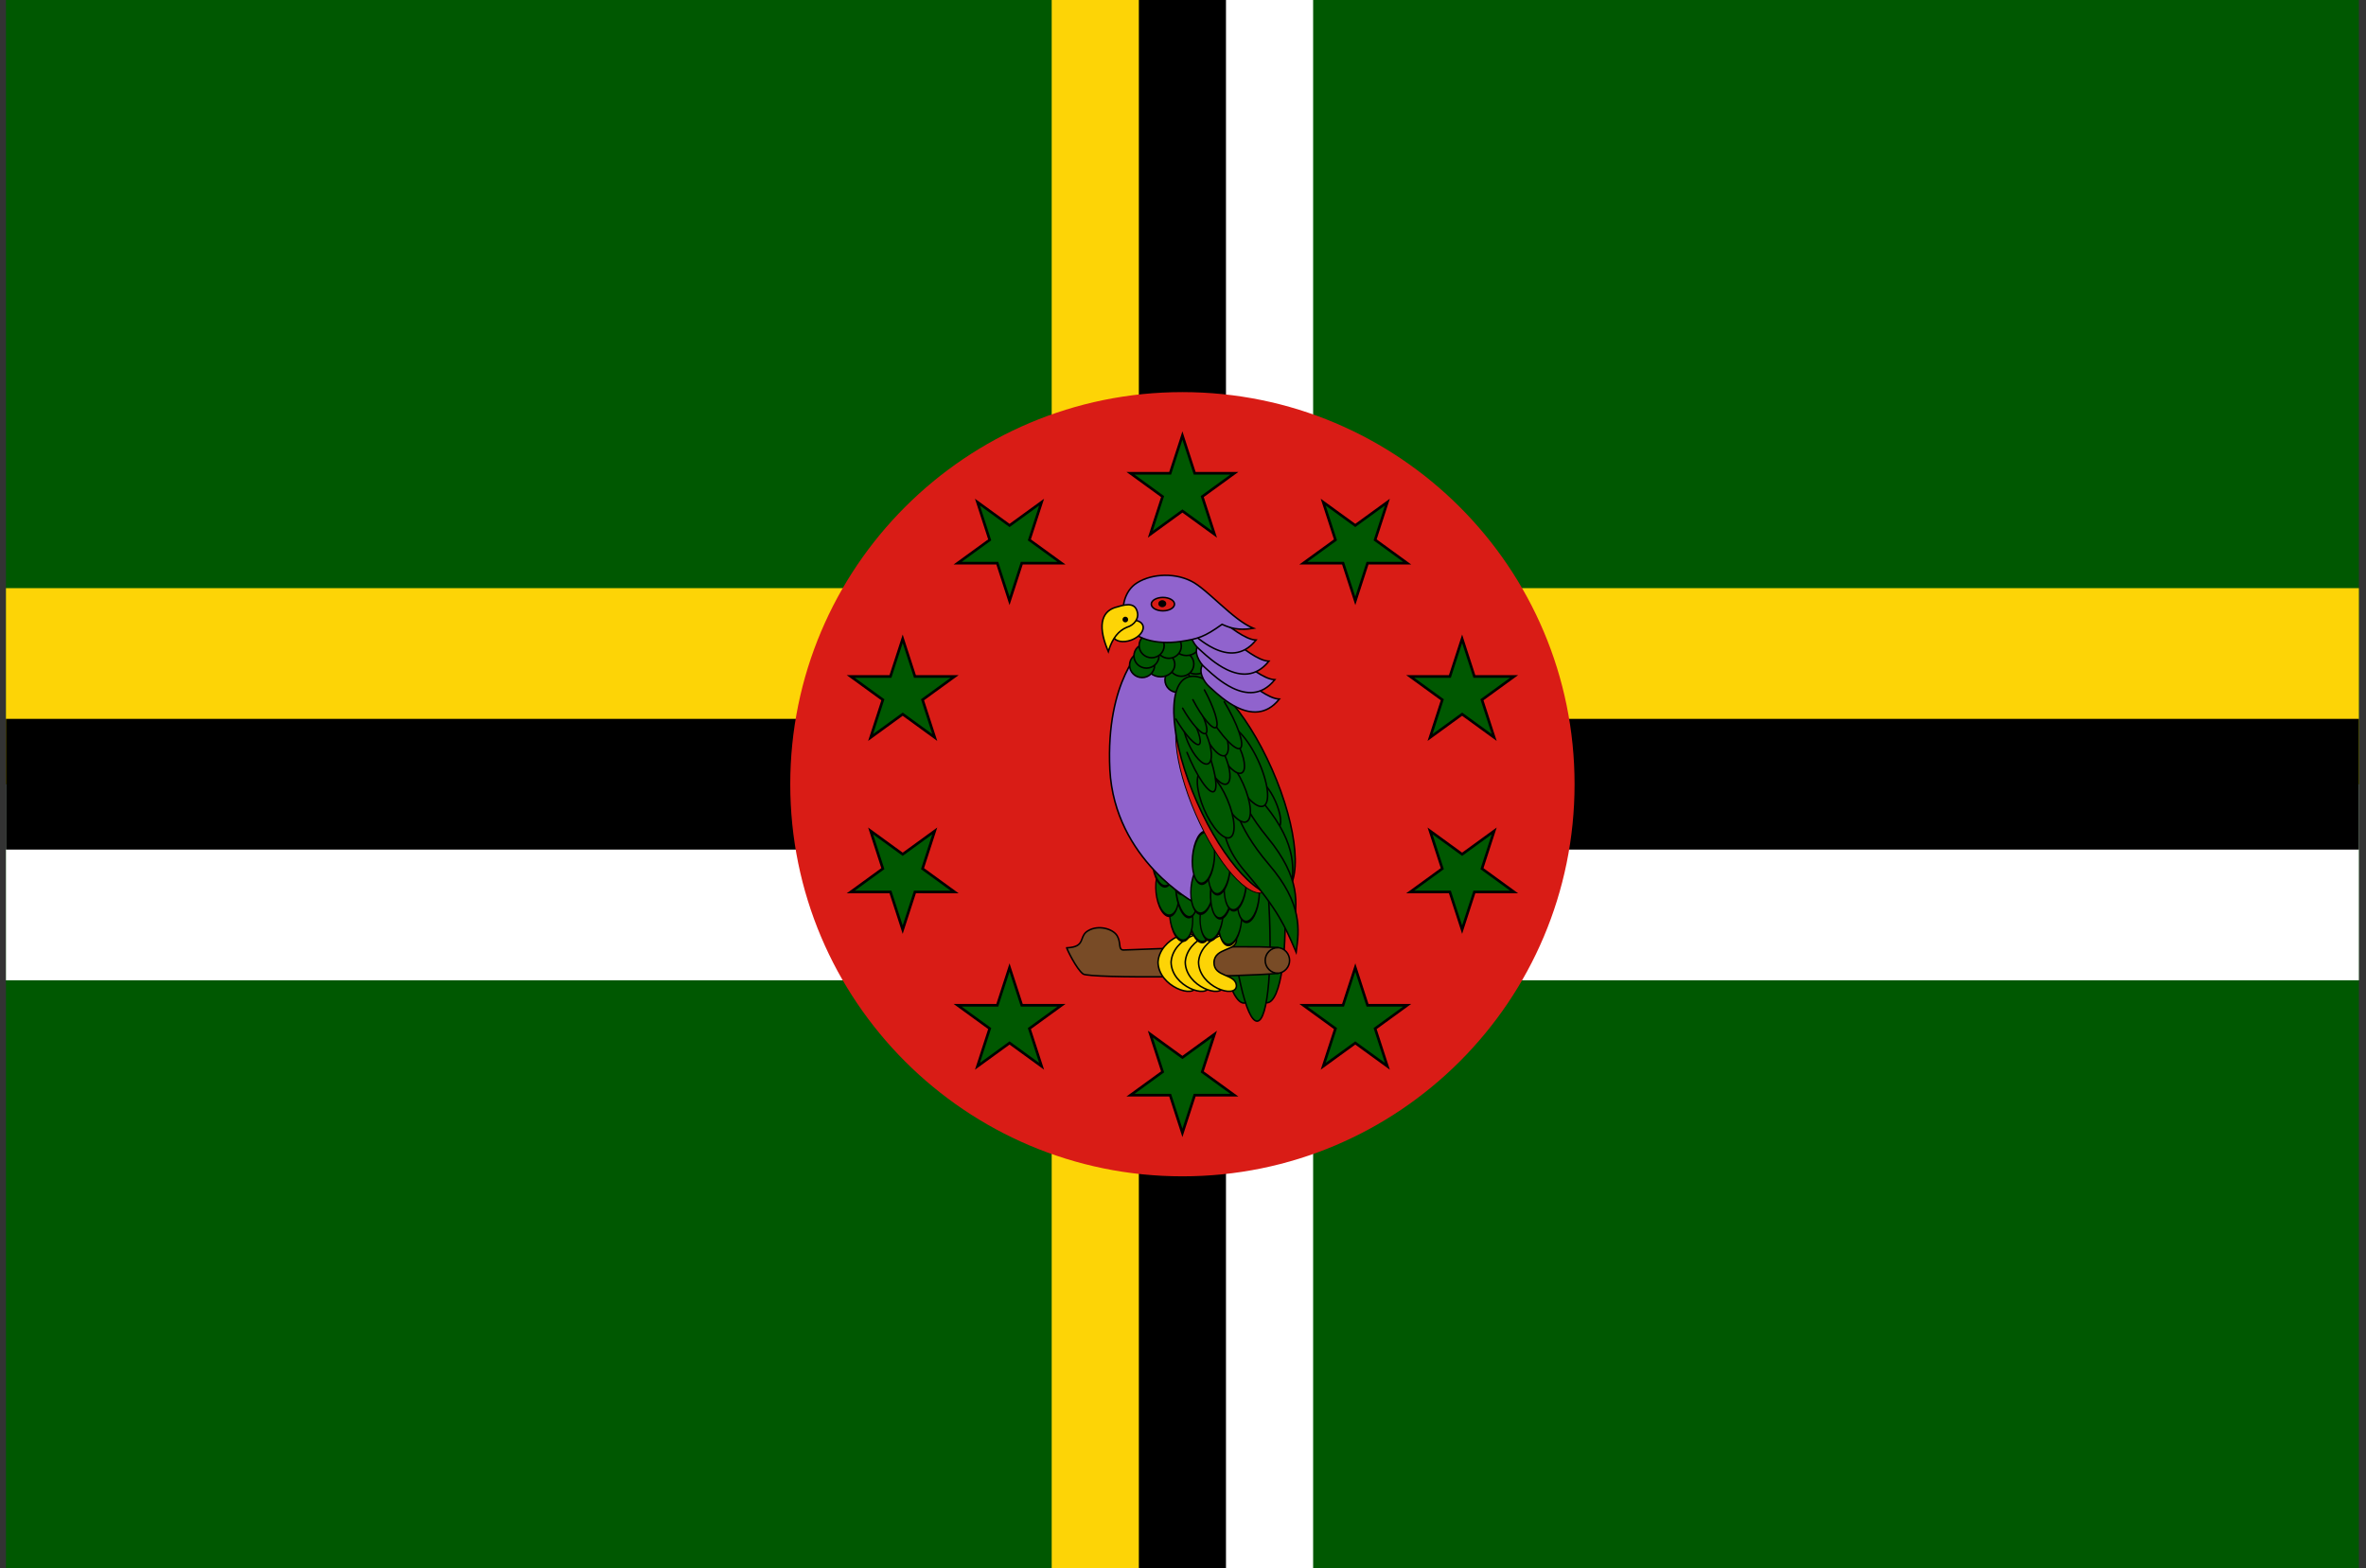 <svg width="181" height="120" viewBox="0 0 181 120" fill="none" xmlns="http://www.w3.org/2000/svg">
<rect x="0" y="0" width="181" height="120" fill="#333333" stroke="none"/>
<g clip-path="url(#clip0_307_52609)">
<path d="M0.455 0H180.455V120H0.455V0Z" fill="#005801"/>
<path d="M0.455 45H180.455V60H0.455V45ZM80.455 0H90.455V120H80.455V0Z" fill="#FDD406"/>
<path d="M0.455 60H180.455V75H0.455V60ZM90.455 0H100.455V120H90.455V0Z" fill="white"/>
<path d="M0.455 55H180.455V65H0.455V55ZM87.122 0H93.788V120H87.122V0Z" fill="black"/>
<path d="M90.455 90C107.024 90 120.455 76.569 120.455 60C120.455 43.431 107.024 30 90.455 30C73.886 30 60.455 43.431 60.455 60C60.455 76.569 73.886 90 90.455 90Z" fill="#D91C16"/>
<path d="M90.455 33.323L91.393 36.21H94.427L91.972 37.993L92.91 40.878L90.455 39.095L88 40.878L88.938 37.993L86.483 36.21H89.517L90.455 33.323Z" fill="#005801"/>
<path d="M106.135 38.418L105.198 41.305L107.652 43.088L104.617 43.088L103.681 45.973L102.743 43.087L99.708 43.087L102.163 41.305L101.225 38.419L103.679 40.202L106.135 38.418Z" fill="#005801"/>
<path d="M115.826 51.757L113.371 53.541L114.308 56.426L111.853 54.642L109.399 56.426L110.337 53.54L107.882 51.756L110.916 51.757L111.853 48.871L112.791 51.756L115.826 51.757Z" fill="#005801"/>
<path d="M115.826 68.243L112.791 68.244L111.853 71.129L110.916 68.243L107.882 68.244L110.337 66.46L109.399 63.574L111.853 65.358L114.308 63.574L113.371 66.459L115.826 68.243Z" fill="#005801"/>
<path d="M106.135 81.582L103.679 79.798L101.225 81.581L102.163 78.695L99.708 76.913L102.743 76.912L103.681 74.027L104.617 76.912L107.652 76.912L105.198 78.695L106.135 81.582Z" fill="#005801"/>
<path d="M90.455 86.677L89.517 83.79H86.483L88.938 82.007L88 79.122L90.455 80.905L92.91 79.122L91.972 82.007L94.427 83.79H91.393L90.455 86.677Z" fill="#005801"/>
<path d="M74.775 81.582L75.713 78.695L73.258 76.912L76.293 76.912L77.229 74.027L78.167 76.912L81.202 76.913L78.747 78.695L79.685 81.581L77.231 79.798L74.775 81.582Z" fill="#005801"/>
<path d="M65.084 68.243L67.539 66.459L66.602 63.574L69.057 65.358L71.511 63.574L70.573 66.46L73.028 68.244L69.994 68.243L69.057 71.129L68.119 68.244L65.084 68.243Z" fill="#005801"/>
<path d="M65.084 51.757L68.119 51.756L69.057 48.871L69.994 51.757L73.028 51.756L70.573 53.54L71.511 56.426L69.057 54.642L66.602 56.426L67.539 53.541L65.084 51.757Z" fill="#005801"/>
<path d="M74.775 38.418L77.231 40.202L79.685 38.419L78.747 41.305L81.202 43.087L78.167 43.087L77.229 45.973L76.293 43.088L73.258 43.088L75.713 41.305L74.775 38.418Z" fill="#005801"/>
<path fill-rule="evenodd" clip-rule="evenodd" d="M90.455 33L91.466 36.11H94.734L92.089 38.032L93.1 41.14L90.455 39.219L87.81 41.14L88.821 38.032L86.176 36.11H89.444L90.455 33ZM90.455 33.647L89.589 36.31H86.791L89.056 37.955L88.19 40.617L90.455 38.971L92.72 40.617L91.854 37.955L94.119 36.31H91.321L90.455 33.647ZM106.325 38.156L105.315 41.267L107.959 43.188L104.69 43.188L103.681 46.297L102.67 43.188L99.4 43.187L102.046 41.267L101.035 38.157L103.679 40.078L106.325 38.156ZM74.585 38.156L77.231 40.078L79.875 38.157L78.864 41.267L81.51 43.187L78.24 43.188L77.229 46.297L76.22 43.188L72.951 43.188L75.595 41.267L74.585 38.156ZM105.945 38.68L103.679 40.326L101.416 38.681L102.281 41.343L100.016 42.987L102.815 42.987L103.681 45.65L104.545 42.988L107.344 42.988L105.08 41.343L105.945 38.68ZM74.965 38.68L75.83 41.343L73.566 42.988L76.365 42.988L77.23 45.65L78.095 42.987L80.894 42.987L78.629 41.343L79.495 38.681L77.231 40.326L74.965 38.68ZM69.057 48.548L70.067 51.657L73.336 51.656L70.691 53.578L71.701 56.688L69.057 54.766L66.412 56.688L67.422 53.579L64.776 51.657L68.047 51.656L69.057 48.548ZM111.853 48.548L112.863 51.656L116.134 51.657L113.488 53.579L114.498 56.688L111.853 54.766L109.209 56.688L110.219 53.578L107.574 51.656L110.843 51.657L111.853 48.548ZM111.853 49.195L110.989 51.857L108.19 51.856L110.454 53.502L109.59 56.164L111.853 54.518L114.118 56.164L113.253 53.503L115.518 51.856L112.718 51.856L111.853 49.195ZM69.057 49.195L68.192 51.856L65.392 51.856L67.657 53.503L66.792 56.164L69.057 54.518L71.32 56.164L70.456 53.502L72.72 51.856L69.921 51.857L69.057 49.195ZM109.209 63.312L111.853 65.234L114.498 63.312L113.488 66.421L116.134 68.344L112.863 68.344L111.853 71.452L110.843 68.343L107.574 68.344L110.219 66.422L109.209 63.312ZM71.701 63.312L70.691 66.422L73.336 68.344L70.067 68.343L69.057 71.452L68.047 68.344L64.776 68.344L67.422 66.421L66.412 63.312L69.057 65.234L71.701 63.312ZM109.59 63.836L110.454 66.498L108.19 68.144L110.989 68.143L111.853 70.805L112.718 68.144L115.518 68.144L113.253 66.497L114.118 63.836L111.853 65.482L109.59 63.836ZM71.32 63.836L69.057 65.482L66.792 63.836L67.657 66.497L65.392 68.144L68.192 68.144L69.057 70.805L69.921 68.143L72.72 68.144L70.456 66.498L71.32 63.836ZM77.229 73.703L78.24 76.812L81.51 76.813L78.864 78.734L79.875 81.843L77.231 79.922L74.585 81.844L75.595 78.733L72.951 76.812L76.22 76.812L77.229 73.703ZM103.681 73.703L104.69 76.812L107.959 76.812L105.315 78.733L106.325 81.844L103.679 79.922L101.035 81.843L102.046 78.734L99.4 76.813L102.67 76.812L103.681 73.703ZM77.23 74.35L76.365 77.012L73.566 77.012L75.83 78.657L74.965 81.32L77.231 79.674L79.495 81.319L78.629 78.657L80.894 77.013L78.095 77.013L77.23 74.35ZM103.681 74.35L102.815 77.013L100.016 77.013L102.281 78.657L101.416 81.319L103.679 79.674L105.945 81.32L105.08 78.657L107.344 77.012L104.545 77.012L103.681 74.35ZM87.81 78.86L90.455 80.781L93.1 78.86L92.089 81.969L94.734 83.89H91.466L90.455 87L89.444 83.89H86.176L88.821 81.969L87.81 78.86ZM88.19 79.383L89.056 82.045L86.791 83.69H89.589L90.455 86.353L91.321 83.69H94.119L91.854 82.045L92.72 79.383L90.455 81.029L88.19 79.383Z" fill="black"/>
<path d="M92.773 68.058C93.113 72.925 94.193 76.814 95.185 76.744C96.177 76.675 96.704 72.674 96.364 67.807C96.024 62.94 94.944 59.051 93.952 59.121C92.961 59.19 92.433 63.191 92.773 68.058Z" fill="#005801"/>
<path fill-rule="evenodd" clip-rule="evenodd" d="M94.288 59.318C94.17 59.215 94.059 59.172 93.956 59.179C93.853 59.186 93.749 59.245 93.647 59.363C93.544 59.482 93.446 59.656 93.356 59.883C93.175 60.338 93.027 60.991 92.921 61.798C92.708 63.41 92.661 65.623 92.831 68.054C93.001 70.484 93.355 72.669 93.79 74.237C94.008 75.02 94.245 75.647 94.488 76.072C94.609 76.284 94.73 76.443 94.848 76.546C94.966 76.65 95.077 76.693 95.18 76.686C95.284 76.679 95.387 76.62 95.49 76.502C95.592 76.383 95.69 76.209 95.781 75.981C95.962 75.527 96.109 74.874 96.216 74.067C96.429 72.454 96.476 70.242 96.306 67.811C96.136 65.38 95.781 63.195 95.346 61.628C95.128 60.844 94.891 60.218 94.649 59.793C94.527 59.581 94.406 59.422 94.288 59.318ZM95.458 61.597C95.896 63.174 96.252 65.367 96.422 67.803C96.592 70.239 96.546 72.46 96.331 74.082C96.225 74.893 96.075 75.557 95.889 76.024C95.796 76.258 95.692 76.446 95.578 76.578C95.463 76.711 95.333 76.792 95.189 76.802C95.044 76.812 94.904 76.75 94.772 76.634C94.64 76.519 94.511 76.348 94.386 76.129C94.137 75.693 93.897 75.055 93.678 74.268C93.24 72.691 92.885 70.498 92.714 68.062C92.544 65.626 92.591 63.405 92.805 61.783C92.912 60.972 93.061 60.308 93.247 59.84C93.34 59.607 93.444 59.419 93.559 59.287C93.673 59.154 93.803 59.072 93.948 59.062C94.093 59.052 94.233 59.115 94.365 59.23C94.497 59.346 94.625 59.517 94.75 59.735C94.999 60.172 95.24 60.809 95.458 61.597Z" fill="black"/>
<path d="M94.425 68.043C94.765 72.909 95.89 76.795 96.937 76.722C97.983 76.649 98.556 72.644 98.216 67.778C97.876 62.911 96.751 59.025 95.704 59.098C94.657 59.172 94.085 63.176 94.425 68.043Z" fill="#005801"/>
<path fill-rule="evenodd" clip-rule="evenodd" d="M96.062 59.295C95.938 59.193 95.82 59.149 95.709 59.156C95.598 59.164 95.487 59.224 95.378 59.343C95.269 59.463 95.166 59.638 95.069 59.865C94.876 60.32 94.718 60.974 94.603 61.781C94.372 63.395 94.314 65.608 94.484 68.038C94.654 70.469 95.019 72.653 95.472 74.219C95.699 75.002 95.947 75.627 96.201 76.051C96.328 76.263 96.455 76.422 96.58 76.525C96.704 76.627 96.822 76.671 96.933 76.664C97.044 76.656 97.155 76.596 97.264 76.477C97.373 76.358 97.476 76.183 97.573 75.955C97.766 75.5 97.924 74.846 98.039 74.039C98.27 72.426 98.328 70.212 98.158 67.782C97.988 65.351 97.623 63.167 97.169 61.602C96.943 60.818 96.695 60.193 96.441 59.769C96.314 59.557 96.187 59.398 96.062 59.295ZM97.281 61.569C97.737 63.145 98.104 65.337 98.275 67.773C98.445 70.21 98.387 72.432 98.155 74.055C98.039 74.867 97.879 75.532 97.68 76.001C97.581 76.235 97.471 76.423 97.35 76.555C97.228 76.689 97.092 76.77 96.941 76.78C96.791 76.791 96.644 76.729 96.505 76.615C96.367 76.5 96.232 76.329 96.101 76.111C95.839 75.675 95.588 75.038 95.36 74.251C94.904 72.675 94.538 70.483 94.367 68.047C94.197 65.611 94.255 63.388 94.487 61.765C94.603 60.953 94.763 60.288 94.962 59.82C95.061 59.585 95.171 59.397 95.292 59.265C95.414 59.132 95.55 59.051 95.701 59.04C95.851 59.029 95.998 59.091 96.136 59.206C96.275 59.32 96.41 59.491 96.541 59.709C96.803 60.145 97.054 60.782 97.281 61.569Z" fill="black"/>
<path d="M93.989 68.491C94.366 73.872 95.348 78.186 96.184 78.128C97.019 78.07 97.391 73.66 97.015 68.279C96.639 62.898 95.657 58.584 94.821 58.642C93.985 58.701 93.613 63.11 93.989 68.491Z" fill="#005801"/>
<path fill-rule="evenodd" clip-rule="evenodd" d="M95.096 58.857C94.992 58.739 94.902 58.695 94.825 58.7C94.747 58.706 94.664 58.762 94.578 58.893C94.493 59.023 94.414 59.215 94.341 59.465C94.196 59.965 94.084 60.686 94.008 61.575C93.858 63.354 93.859 65.798 94.047 68.487C94.235 71.175 94.574 73.596 94.971 75.336C95.169 76.207 95.381 76.904 95.594 77.38C95.701 77.618 95.806 77.796 95.908 77.913C96.011 78.031 96.102 78.075 96.179 78.07C96.256 78.064 96.34 78.008 96.425 77.877C96.51 77.747 96.59 77.555 96.662 77.305C96.808 76.805 96.92 76.084 96.995 75.195C97.145 73.416 97.145 70.972 96.957 68.283C96.769 65.595 96.429 63.174 96.033 61.434C95.835 60.563 95.623 59.866 95.41 59.391C95.303 59.153 95.198 58.974 95.096 58.857ZM96.147 61.408C96.545 63.156 96.885 65.583 97.073 68.275C97.261 70.968 97.262 73.418 97.112 75.204C97.036 76.097 96.923 76.826 96.775 77.337C96.701 77.593 96.617 77.797 96.523 77.941C96.43 78.083 96.319 78.177 96.187 78.186C96.056 78.195 95.933 78.118 95.82 77.99C95.707 77.861 95.596 77.67 95.487 77.427C95.27 76.942 95.056 76.235 94.857 75.362C94.459 73.614 94.119 71.187 93.931 68.495C93.743 65.802 93.741 63.352 93.892 61.566C93.968 60.673 94.081 59.944 94.229 59.433C94.303 59.178 94.387 58.973 94.481 58.83C94.574 58.687 94.685 58.593 94.817 58.584C94.948 58.575 95.071 58.652 95.183 58.78C95.296 58.91 95.407 59.1 95.516 59.343C95.734 59.828 95.948 60.535 96.147 61.408Z" fill="black"/>
<path d="M97.772 74.467C95.089 74.75 83.356 74.883 82.856 74.517C82.356 74.15 81.606 72.6 81.606 72.517C83.139 72.45 82.472 71.633 83.255 71.2C84.022 70.75 85.122 71.05 85.456 71.583C85.789 72.133 85.522 72.667 85.939 72.683C86.372 72.683 94.706 72.283 97.772 72.5C98.272 72.533 98.656 72.983 98.656 73.483C98.656 73.983 98.272 74.417 97.772 74.467Z" fill="#784B26"/>
<path fill-rule="evenodd" clip-rule="evenodd" d="M84.506 71.08C84.104 70.997 83.653 71.034 83.285 71.25L83.284 71.251L83.283 71.251C82.998 71.409 82.922 71.613 82.841 71.829C82.818 71.892 82.794 71.956 82.764 72.02C82.7 72.161 82.607 72.294 82.428 72.395C82.264 72.487 82.03 72.549 81.685 72.571C81.687 72.576 81.689 72.582 81.692 72.589C81.713 72.639 81.744 72.707 81.783 72.787C81.86 72.949 81.969 73.161 82.094 73.382C82.218 73.603 82.358 73.832 82.496 74.027C82.636 74.225 82.773 74.384 82.89 74.47C82.897 74.475 82.915 74.483 82.95 74.493C82.984 74.503 83.029 74.513 83.085 74.522C83.197 74.541 83.348 74.558 83.534 74.573C83.907 74.604 84.415 74.628 85.021 74.645C86.233 74.68 87.829 74.689 89.494 74.677C92.826 74.654 96.427 74.55 97.766 74.409L97.766 74.409C98.236 74.362 98.597 73.954 98.597 73.483C98.597 73.011 98.234 72.589 97.768 72.558L97.768 72.558C96.238 72.45 93.391 72.496 90.869 72.569C89.275 72.615 87.811 72.672 86.895 72.707C86.365 72.728 86.018 72.742 85.939 72.742H85.936L85.936 72.742C85.817 72.737 85.736 72.693 85.685 72.613C85.638 72.54 85.621 72.442 85.608 72.341C85.605 72.318 85.602 72.294 85.599 72.27C85.575 72.076 85.547 71.847 85.406 71.614C85.25 71.366 84.909 71.163 84.506 71.08ZM84.529 70.966C84.951 71.053 85.327 71.267 85.505 71.552L85.505 71.553L85.505 71.553C85.66 71.809 85.691 72.063 85.715 72.257C85.718 72.281 85.721 72.304 85.724 72.326C85.737 72.429 85.752 72.502 85.783 72.55C85.81 72.592 85.852 72.621 85.94 72.625C86.021 72.625 86.362 72.612 86.885 72.591C87.798 72.556 89.264 72.498 90.866 72.452C93.386 72.379 96.239 72.333 97.776 72.442C98.309 72.477 98.713 72.956 98.713 73.483C98.713 74.013 98.308 74.472 97.778 74.525C96.433 74.667 92.826 74.771 89.495 74.794C87.829 74.805 86.231 74.796 85.018 74.762C84.411 74.744 83.9 74.721 83.525 74.689C83.337 74.674 83.182 74.657 83.066 74.637C83.008 74.627 82.958 74.617 82.918 74.606C82.88 74.595 82.845 74.582 82.821 74.564C82.688 74.466 82.543 74.294 82.401 74.095C82.259 73.895 82.118 73.662 81.992 73.439C81.866 73.216 81.756 73.002 81.678 72.838C81.638 72.756 81.607 72.686 81.585 72.634C81.574 72.608 81.565 72.586 81.559 72.568C81.556 72.559 81.553 72.551 81.551 72.544C81.549 72.538 81.547 72.527 81.547 72.517V72.461L81.603 72.458C81.982 72.442 82.217 72.379 82.371 72.293C82.523 72.208 82.6 72.097 82.659 71.971C82.683 71.919 82.703 71.863 82.725 71.804C82.806 71.583 82.9 71.33 83.226 71.149C83.625 70.916 84.106 70.878 84.529 70.966Z" fill="black"/>
<path d="M89.772 73.633C89.755 74.8 91.456 74.467 91.489 75.433C91.439 76.45 88.622 75.5 88.589 73.617C88.706 71.75 91.456 70.833 91.489 71.9C91.522 72.783 89.805 72.483 89.772 73.633Z" fill="#FDD406"/>
<path fill-rule="evenodd" clip-rule="evenodd" d="M88.647 73.618C88.664 74.528 89.354 75.219 90.058 75.56C90.409 75.73 90.756 75.808 91.014 75.785C91.142 75.774 91.244 75.737 91.314 75.679C91.382 75.623 91.424 75.544 91.43 75.433C91.422 75.214 91.321 75.069 91.169 74.955C91.028 74.849 90.847 74.772 90.655 74.69C90.633 74.681 90.611 74.671 90.588 74.662C90.376 74.571 90.155 74.469 89.989 74.313C89.819 74.154 89.709 73.941 89.714 73.632L89.714 73.632L89.714 73.632C89.722 73.327 89.844 73.115 90.02 72.958C90.193 72.803 90.419 72.702 90.633 72.613C90.658 72.602 90.684 72.592 90.709 72.581C90.898 72.503 91.073 72.431 91.205 72.335C91.35 72.229 91.438 72.099 91.43 71.902L91.43 71.902C91.427 71.782 91.385 71.695 91.319 71.634C91.252 71.571 91.154 71.53 91.03 71.514C90.781 71.481 90.442 71.549 90.094 71.711C89.4 72.035 88.705 72.715 88.647 73.618ZM91.547 71.898C91.542 71.751 91.49 71.633 91.399 71.548C91.309 71.464 91.186 71.416 91.046 71.398C90.766 71.361 90.404 71.438 90.045 71.606C89.328 71.94 88.591 72.651 88.53 73.613L88.53 73.615L88.53 73.618C88.547 74.59 89.282 75.314 90.007 75.665C90.37 75.841 90.739 75.927 91.024 75.901C91.168 75.888 91.294 75.847 91.388 75.769C91.484 75.691 91.54 75.578 91.547 75.436L91.547 75.434L91.547 75.431C91.538 75.168 91.414 74.993 91.239 74.862C91.086 74.747 90.891 74.664 90.702 74.583C90.679 74.574 90.657 74.564 90.635 74.555C90.42 74.463 90.218 74.368 90.068 74.228C89.923 74.091 89.826 73.909 89.83 73.635C89.838 73.365 89.944 73.183 90.098 73.045C90.255 72.905 90.463 72.81 90.678 72.721C90.703 72.71 90.728 72.7 90.753 72.689C90.94 72.612 91.129 72.534 91.273 72.429C91.442 72.307 91.556 72.143 91.547 71.898Z" fill="black"/>
<path d="M90.772 73.633C90.755 74.8 92.456 74.467 92.489 75.433C92.439 76.45 89.622 75.5 89.589 73.617C89.706 71.75 92.456 70.833 92.489 71.9C92.522 72.783 90.805 72.483 90.772 73.633Z" fill="#FDD406"/>
<path fill-rule="evenodd" clip-rule="evenodd" d="M89.647 73.618C89.664 74.528 90.354 75.219 91.058 75.56C91.409 75.73 91.756 75.808 92.014 75.785C92.142 75.774 92.244 75.737 92.314 75.679C92.382 75.623 92.424 75.544 92.43 75.433C92.422 75.214 92.321 75.069 92.169 74.955C92.028 74.849 91.847 74.772 91.655 74.69C91.633 74.681 91.611 74.671 91.588 74.662C91.376 74.571 91.155 74.469 90.989 74.313C90.819 74.154 90.709 73.941 90.714 73.632L90.714 73.632L90.714 73.632C90.722 73.327 90.844 73.115 91.02 72.958C91.193 72.803 91.419 72.702 91.633 72.613C91.658 72.602 91.684 72.592 91.709 72.581C91.898 72.503 92.073 72.431 92.205 72.335C92.35 72.229 92.438 72.099 92.43 71.902L92.43 71.902C92.427 71.782 92.385 71.695 92.319 71.634C92.252 71.571 92.154 71.53 92.03 71.514C91.781 71.481 91.442 71.549 91.094 71.711C90.4 72.035 89.705 72.715 89.647 73.618ZM92.547 71.898C92.542 71.751 92.49 71.633 92.399 71.548C92.309 71.464 92.186 71.416 92.046 71.398C91.766 71.361 91.404 71.438 91.045 71.606C90.328 71.94 89.591 72.651 89.53 73.613L89.53 73.615L89.53 73.618C89.547 74.59 90.282 75.314 91.007 75.665C91.37 75.841 91.739 75.927 92.024 75.901C92.168 75.888 92.294 75.847 92.388 75.769C92.484 75.691 92.54 75.578 92.547 75.436L92.547 75.434L92.547 75.431C92.538 75.168 92.414 74.993 92.239 74.862C92.086 74.747 91.891 74.664 91.702 74.583C91.679 74.574 91.657 74.564 91.635 74.555C91.42 74.463 91.218 74.368 91.068 74.228C90.923 74.091 90.826 73.909 90.83 73.635C90.838 73.365 90.944 73.183 91.098 73.045C91.255 72.905 91.463 72.81 91.678 72.721C91.703 72.71 91.728 72.7 91.753 72.689C91.94 72.612 92.129 72.534 92.273 72.429C92.442 72.307 92.556 72.143 92.547 71.898Z" fill="black"/>
<path d="M91.855 73.633C91.838 74.8 93.538 74.467 93.572 75.433C93.522 76.45 90.705 75.5 90.672 73.617C90.788 71.75 93.538 70.833 93.572 71.9C93.605 72.783 91.888 72.483 91.855 73.633Z" fill="#FDD406"/>
<path fill-rule="evenodd" clip-rule="evenodd" d="M90.73 73.618C90.747 74.528 91.437 75.219 92.141 75.56C92.492 75.73 92.839 75.808 93.097 75.785C93.225 75.774 93.327 75.737 93.397 75.679C93.465 75.623 93.507 75.544 93.513 75.433C93.505 75.214 93.404 75.069 93.252 74.955C93.111 74.849 92.93 74.772 92.738 74.69C92.716 74.681 92.694 74.671 92.672 74.662C92.459 74.571 92.238 74.469 92.072 74.313C91.902 74.154 91.792 73.941 91.797 73.632L91.797 73.632L91.797 73.632C91.805 73.327 91.927 73.115 92.103 72.958C92.276 72.803 92.502 72.702 92.716 72.613C92.741 72.602 92.767 72.592 92.792 72.581C92.981 72.503 93.156 72.431 93.288 72.335C93.433 72.229 93.521 72.099 93.513 71.902L93.513 71.902C93.51 71.782 93.468 71.695 93.403 71.634C93.335 71.571 93.237 71.53 93.113 71.514C92.864 71.481 92.525 71.549 92.177 71.711C91.483 72.035 90.788 72.715 90.73 73.618ZM93.63 71.898C93.625 71.751 93.573 71.633 93.482 71.548C93.392 71.464 93.269 71.416 93.129 71.398C92.849 71.361 92.487 71.438 92.128 71.606C91.411 71.94 90.674 72.651 90.613 73.613L90.613 73.615L90.613 73.618C90.63 74.59 91.365 75.314 92.09 75.665C92.453 75.841 92.822 75.927 93.107 75.901C93.251 75.888 93.377 75.847 93.471 75.769C93.567 75.691 93.623 75.578 93.63 75.436L93.63 75.434L93.63 75.431C93.621 75.168 93.497 74.993 93.322 74.862C93.169 74.747 92.974 74.664 92.785 74.583C92.762 74.574 92.74 74.564 92.718 74.555C92.503 74.463 92.3 74.368 92.151 74.228C92.006 74.091 91.909 73.909 91.913 73.635C91.921 73.365 92.027 73.183 92.181 73.045C92.338 72.905 92.546 72.81 92.761 72.721C92.786 72.71 92.811 72.7 92.836 72.689C93.023 72.612 93.212 72.534 93.356 72.429C93.525 72.307 93.639 72.143 93.63 71.898Z" fill="black"/>
<path d="M92.872 73.633C92.855 74.8 94.555 74.467 94.588 75.433C94.538 76.45 91.722 75.5 91.689 73.617C91.805 71.75 94.555 70.833 94.588 71.9C94.622 72.783 92.905 72.483 92.872 73.633Z" fill="#FDD406"/>
<path fill-rule="evenodd" clip-rule="evenodd" d="M91.747 73.618C91.764 74.528 92.454 75.219 93.157 75.56C93.509 75.73 93.856 75.808 94.114 75.785C94.242 75.774 94.344 75.737 94.413 75.679C94.481 75.623 94.524 75.544 94.53 75.433C94.522 75.214 94.421 75.069 94.269 74.955C94.128 74.849 93.947 74.772 93.755 74.69C93.733 74.681 93.71 74.671 93.688 74.662C93.475 74.571 93.254 74.469 93.088 74.313C92.919 74.154 92.809 73.941 92.813 73.632L92.813 73.632L92.813 73.632C92.822 73.327 92.944 73.115 93.12 72.958C93.293 72.803 93.518 72.702 93.732 72.613C93.758 72.602 93.783 72.592 93.808 72.581C93.998 72.503 94.172 72.431 94.304 72.335C94.45 72.229 94.537 72.099 94.53 71.902L94.53 71.902C94.526 71.782 94.485 71.695 94.419 71.634C94.352 71.571 94.254 71.53 94.13 71.514C93.88 71.481 93.541 71.549 93.194 71.711C92.5 72.035 91.804 72.715 91.747 73.618ZM94.647 71.898C94.642 71.751 94.59 71.633 94.499 71.548C94.409 71.464 94.285 71.416 94.145 71.398C93.866 71.361 93.504 71.438 93.145 71.606C92.427 71.94 91.69 72.651 91.63 73.613L91.63 73.615L91.63 73.618C91.647 74.59 92.382 75.314 93.107 75.665C93.47 75.841 93.838 75.927 94.124 75.901C94.267 75.888 94.394 75.847 94.488 75.769C94.583 75.691 94.639 75.578 94.647 75.436L94.647 75.434L94.647 75.431C94.638 75.168 94.513 74.993 94.339 74.862C94.186 74.747 93.991 74.664 93.801 74.583C93.779 74.574 93.756 74.564 93.734 74.555C93.52 74.463 93.317 74.368 93.168 74.228C93.022 74.091 92.926 73.909 92.93 73.635C92.938 73.365 93.043 73.183 93.197 73.045C93.354 72.905 93.562 72.81 93.777 72.721C93.802 72.71 93.828 72.7 93.853 72.689C94.04 72.612 94.229 72.534 94.373 72.429C94.541 72.307 94.656 72.143 94.647 71.898Z" fill="black"/>
<path d="M91.219 71.326C91.574 72.164 92.136 72.324 92.474 71.682C92.812 71.04 92.797 69.84 92.442 69.002C92.087 68.163 91.525 68.004 91.187 68.645C90.85 69.287 90.864 70.487 91.219 71.326Z" fill="#005801"/>
<path fill-rule="evenodd" clip-rule="evenodd" d="M92.404 69.074C92.059 68.26 91.528 68.134 91.219 68.721C90.91 69.308 90.912 70.439 91.257 71.253C91.602 72.067 92.133 72.194 92.442 71.607C92.751 71.019 92.749 69.888 92.404 69.074ZM91.155 68.57C91.521 67.874 92.114 68.066 92.48 68.929C92.846 69.793 92.872 71.061 92.506 71.758C92.139 72.454 91.546 72.262 91.18 71.398C90.815 70.535 90.788 69.266 91.155 68.57Z" fill="black"/>
<path d="M89.747 71.221C90.103 72.059 90.665 72.219 91.002 71.577C91.34 70.935 91.326 69.735 90.971 68.897C90.615 68.058 90.053 67.898 89.716 68.54C89.378 69.182 89.392 70.382 89.747 71.221Z" fill="#005801"/>
<path fill-rule="evenodd" clip-rule="evenodd" d="M90.932 68.969C90.587 68.155 90.056 68.029 89.747 68.616C89.438 69.203 89.44 70.334 89.785 71.148C90.13 71.962 90.661 72.089 90.97 71.502C91.279 70.914 91.277 69.783 90.932 68.969ZM89.683 68.465C90.05 67.768 90.643 67.961 91.008 68.824C91.374 69.687 91.4 70.956 91.034 71.653C90.667 72.349 90.075 72.157 89.709 71.293C89.343 70.43 89.317 69.161 89.683 68.465Z" fill="black"/>
<path d="M88.692 69.315C89.047 70.154 89.609 70.313 89.947 69.672C90.284 69.03 90.27 67.83 89.915 66.991C89.559 66.153 88.998 65.993 88.66 66.635C88.322 67.277 88.336 68.477 88.692 69.315Z" fill="#005801"/>
<path fill-rule="evenodd" clip-rule="evenodd" d="M89.877 67.064C89.532 66.25 89.002 66.123 88.692 66.71C88.383 67.297 88.386 68.429 88.731 69.243C89.075 70.056 89.606 70.183 89.915 69.596C90.224 69.009 90.222 67.878 89.877 67.064ZM88.629 66.559C88.995 65.863 89.588 66.055 89.954 66.919C90.32 67.782 90.346 69.051 89.979 69.747C89.613 70.444 89.02 70.251 88.654 69.388C88.288 68.525 88.262 67.256 88.629 66.559Z" fill="black"/>
<path d="M90.074 68.845C90.331 69.924 90.863 70.454 91.261 70.029C91.659 69.603 91.773 68.382 91.515 67.303C91.258 66.223 90.726 65.693 90.328 66.119C89.93 66.545 89.816 67.765 90.074 68.845Z" fill="#005801"/>
<path fill-rule="evenodd" clip-rule="evenodd" d="M90.935 66.233C90.725 66.025 90.515 66.015 90.346 66.196C90.177 66.377 90.056 66.741 90.011 67.221C89.966 67.696 90.001 68.257 90.127 68.787C90.254 69.317 90.446 69.708 90.653 69.914C90.862 70.123 91.073 70.132 91.242 69.952C91.411 69.771 91.532 69.406 91.577 68.926C91.621 68.451 91.587 67.89 91.461 67.361C91.334 66.831 91.141 66.439 90.935 66.233ZM91.013 66.059C91.236 66.282 91.438 66.695 91.569 67.245C91.7 67.795 91.737 68.384 91.689 68.895C91.642 69.402 91.508 69.86 91.278 70.105C91.049 70.35 90.795 70.308 90.575 70.088C90.352 69.866 90.15 69.452 90.019 68.903C89.888 68.353 89.85 67.764 89.898 67.252C89.945 66.746 90.08 66.287 90.309 66.042C90.538 65.797 90.793 65.84 91.013 66.059Z" fill="black"/>
<path d="M89.612 67.339C89.901 68.305 90.44 68.68 90.817 68.175C91.194 67.671 91.266 66.478 90.977 65.512C90.689 64.545 90.15 64.171 89.772 64.676C89.396 65.18 89.324 66.373 89.612 67.339Z" fill="#005801"/>
<path fill-rule="evenodd" clip-rule="evenodd" d="M90.38 64.638C90.171 64.493 89.962 64.531 89.796 64.753C89.63 64.975 89.524 65.358 89.496 65.82C89.469 66.281 89.52 66.804 89.661 67.275C89.801 67.746 90.002 68.069 90.21 68.213C90.42 68.358 90.629 68.32 90.794 68.098C90.96 67.876 91.066 67.493 91.094 67.03C91.122 66.57 91.07 66.047 90.929 65.576C90.789 65.105 90.588 64.782 90.38 64.638ZM90.437 64.447C90.665 64.605 90.878 64.952 91.026 65.447C91.174 65.942 91.23 66.499 91.2 67.003C91.17 67.504 91.052 67.97 90.841 68.252C90.629 68.535 90.38 68.562 90.153 68.404C89.925 68.246 89.712 67.899 89.564 67.404C89.416 66.908 89.36 66.352 89.39 65.848C89.42 65.346 89.539 64.881 89.75 64.599C89.961 64.316 90.21 64.289 90.437 64.447Z" fill="black"/>
<path d="M88.298 66.756C88.586 67.722 89.126 68.096 89.503 67.592C89.88 67.087 89.951 65.894 89.663 64.928C89.374 63.962 88.835 63.587 88.458 64.092C88.081 64.597 88.009 65.789 88.298 66.756Z" fill="#005801"/>
<path fill-rule="evenodd" clip-rule="evenodd" d="M89.065 64.054C88.856 63.909 88.647 63.947 88.481 64.169C88.316 64.391 88.21 64.775 88.182 65.237C88.154 65.698 88.206 66.22 88.346 66.691C88.487 67.162 88.688 67.485 88.896 67.63C89.105 67.775 89.314 67.736 89.48 67.514C89.646 67.292 89.752 66.909 89.779 66.447C89.807 65.986 89.756 65.464 89.615 64.993C89.474 64.522 89.274 64.199 89.065 64.054ZM89.123 63.863C89.35 64.021 89.564 64.368 89.711 64.864C89.859 65.359 89.916 65.916 89.886 66.419C89.856 66.921 89.737 67.386 89.526 67.669C89.315 67.951 89.066 67.978 88.839 67.821C88.611 67.663 88.398 67.315 88.25 66.82C88.102 66.325 88.045 65.768 88.076 65.265C88.106 64.763 88.224 64.298 88.435 64.015C88.646 63.732 88.896 63.705 89.123 63.863Z" fill="black"/>
<path d="M87.505 49.467C87.505 49.467 84.572 52 84.905 58.883C85.272 65.817 91.389 69.067 91.389 69.067H92.355V49.467H87.505Z" fill="#9063CD"/>
<path fill-rule="evenodd" clip-rule="evenodd" d="M87.483 49.408H92.413V69.125H91.374L91.361 69.118L91.388 69.067C91.361 69.118 91.361 69.118 91.361 69.118L91.361 69.118L91.36 69.118L91.356 69.116C91.353 69.114 91.349 69.112 91.343 69.108C91.331 69.102 91.314 69.092 91.291 69.079C91.245 69.053 91.179 69.015 91.094 68.963C90.925 68.86 90.684 68.705 90.393 68.498C89.811 68.083 89.032 67.458 88.242 66.615C86.66 64.929 85.031 62.371 84.847 58.886L84.847 58.886C84.68 55.435 85.331 53.072 86.027 51.569C86.375 50.818 86.734 50.282 87.006 49.934C87.142 49.76 87.257 49.633 87.338 49.548C87.378 49.507 87.41 49.475 87.432 49.454C87.443 49.444 87.452 49.436 87.457 49.431L87.464 49.425L87.466 49.423L87.467 49.423L87.467 49.423C87.467 49.423 87.467 49.422 87.505 49.467L87.467 49.423L87.483 49.408ZM87.527 49.525C87.523 49.529 87.518 49.534 87.512 49.539C87.492 49.559 87.461 49.589 87.422 49.629C87.344 49.711 87.231 49.835 87.098 50.006C86.831 50.348 86.477 50.876 86.133 51.618C85.445 53.103 84.797 55.448 84.963 58.88C85.146 62.329 86.758 64.863 88.327 66.535C89.111 67.371 89.884 67.992 90.461 68.403C90.749 68.609 90.988 68.762 91.155 68.864C91.239 68.915 91.304 68.953 91.348 68.978C91.371 68.99 91.388 69 91.399 69.006C91.4 69.007 91.402 69.008 91.403 69.008H92.297V49.525H87.527Z" fill="black"/>
<path d="M93.481 71.932C93.826 72.558 94.386 72.371 94.732 71.516C95.078 70.66 95.08 69.46 94.735 68.834C94.391 68.209 93.831 68.395 93.484 69.251C93.138 70.106 93.137 71.307 93.481 71.932Z" fill="#005801"/>
<path fill-rule="evenodd" clip-rule="evenodd" d="M94.704 68.91C94.391 68.341 93.861 68.49 93.524 69.323C93.187 70.155 93.198 71.287 93.512 71.856C93.826 72.426 94.356 72.277 94.693 71.444C95.03 70.611 95.018 69.48 94.704 68.91ZM93.445 69.179C93.8 68.301 94.391 68.077 94.766 68.758C95.141 69.439 95.127 70.709 94.772 71.587C94.416 72.465 93.826 72.689 93.451 72.008C93.075 71.327 93.09 70.057 93.445 69.179Z" fill="black"/>
<path d="M92.062 71.568C92.407 72.193 92.967 72.007 93.313 71.151C93.659 70.296 93.661 69.095 93.316 68.47C92.972 67.844 92.412 68.031 92.066 68.886C91.719 69.742 91.718 70.942 92.062 71.568Z" fill="#005801"/>
<path fill-rule="evenodd" clip-rule="evenodd" d="M93.285 68.546C92.972 67.976 92.442 68.126 92.105 68.958C91.768 69.791 91.779 70.922 92.093 71.492C92.407 72.061 92.937 71.912 93.274 71.079C93.611 70.247 93.599 69.116 93.285 68.546ZM92.026 68.815C92.381 67.937 92.972 67.713 93.347 68.394C93.722 69.075 93.708 70.345 93.353 71.223C92.997 72.101 92.407 72.325 92.032 71.644C91.656 70.963 91.671 69.693 92.026 68.815Z" fill="black"/>
<path d="M91.355 69.534C91.7 70.159 92.26 69.973 92.606 69.118C92.952 68.262 92.954 67.062 92.609 66.436C92.265 65.811 91.705 65.997 91.358 66.853C91.012 67.708 91.011 68.909 91.355 69.534Z" fill="#005801"/>
<path fill-rule="evenodd" clip-rule="evenodd" d="M92.579 66.512C92.265 65.942 91.735 66.092 91.398 66.924C91.061 67.757 91.072 68.888 91.386 69.458C91.7 70.028 92.23 69.879 92.567 69.046C92.904 68.213 92.892 67.082 92.579 66.512ZM91.319 66.781C91.674 65.903 92.265 65.679 92.64 66.36C93.015 67.041 93.001 68.311 92.646 69.189C92.29 70.067 91.7 70.291 91.325 69.61C90.95 68.929 90.963 67.659 91.319 66.781Z" fill="black"/>
<path d="M93.046 70.144C93.46 70.537 93.985 69.96 94.218 68.856C94.452 67.752 94.305 66.538 93.891 66.146C93.476 65.754 92.952 66.331 92.718 67.435C92.485 68.539 92.632 69.752 93.046 70.144Z" fill="#005801"/>
<path fill-rule="evenodd" clip-rule="evenodd" d="M93.281 66.312C93.076 66.537 92.89 66.946 92.776 67.489C92.661 68.031 92.641 68.597 92.698 69.07C92.756 69.549 92.888 69.903 93.063 70.068C93.237 70.233 93.45 70.207 93.657 69.979C93.862 69.754 94.048 69.345 94.162 68.802C94.277 68.259 94.297 67.694 94.24 67.221C94.182 66.742 94.049 66.388 93.875 66.223C93.701 66.057 93.488 66.084 93.281 66.312ZM93.194 66.147C93.411 65.908 93.668 65.842 93.907 66.07C94.147 66.297 94.295 66.746 94.356 67.248C94.417 67.755 94.394 68.348 94.276 68.909C94.157 69.471 93.964 69.902 93.744 70.144C93.527 70.382 93.27 70.448 93.031 70.221C92.791 69.994 92.643 69.545 92.582 69.043C92.521 68.535 92.544 67.942 92.662 67.381C92.781 66.82 92.974 66.388 93.194 66.147Z" fill="black"/>
<path d="M95.001 70.344C95.388 70.815 95.919 70.394 96.188 69.403C96.457 68.411 96.362 67.226 95.975 66.756C95.589 66.285 95.057 66.707 94.788 67.698C94.519 68.689 94.614 69.874 95.001 70.344Z" fill="#005801"/>
<path fill-rule="evenodd" clip-rule="evenodd" d="M95.371 66.771C95.165 66.934 94.971 67.275 94.839 67.759C94.708 68.243 94.666 68.771 94.703 69.23C94.74 69.691 94.854 70.063 95.022 70.267C95.191 70.472 95.399 70.493 95.606 70.329C95.812 70.166 96.007 69.825 96.138 69.341C96.269 68.857 96.311 68.329 96.274 67.87C96.237 67.409 96.123 67.037 95.955 66.833C95.787 66.628 95.578 66.607 95.371 66.771ZM95.305 66.586C95.528 66.409 95.778 66.412 95.997 66.678C96.215 66.944 96.343 67.401 96.382 67.898C96.423 68.397 96.377 68.957 96.239 69.464C96.102 69.971 95.896 70.336 95.672 70.514C95.449 70.691 95.199 70.688 94.98 70.422C94.762 70.156 94.635 69.699 94.595 69.202C94.555 68.703 94.6 68.143 94.738 67.636C94.876 67.129 95.081 66.764 95.305 66.586Z" fill="black"/>
<path d="M94.016 69.457C94.403 69.928 94.935 69.506 95.204 68.515C95.473 67.524 95.378 66.339 94.991 65.868C94.604 65.397 94.073 65.819 93.804 66.81C93.535 67.801 93.63 68.986 94.016 69.457Z" fill="#005801"/>
<path fill-rule="evenodd" clip-rule="evenodd" d="M94.386 65.883C94.18 66.047 93.985 66.388 93.854 66.872C93.722 67.356 93.681 67.884 93.718 68.342C93.755 68.803 93.869 69.175 94.037 69.38C94.205 69.585 94.414 69.606 94.621 69.442C94.826 69.278 95.021 68.937 95.153 68.453C95.284 67.969 95.325 67.441 95.288 66.983C95.251 66.522 95.138 66.15 94.97 65.945C94.801 65.74 94.593 65.719 94.386 65.883ZM94.32 65.698C94.543 65.522 94.793 65.525 95.011 65.791C95.23 66.057 95.357 66.513 95.397 67.01C95.437 67.51 95.392 68.07 95.254 68.577C95.116 69.084 94.911 69.449 94.687 69.627C94.464 69.803 94.213 69.8 93.995 69.534C93.777 69.268 93.649 68.812 93.609 68.315C93.569 67.816 93.615 67.255 93.752 66.748C93.89 66.241 94.096 65.876 94.32 65.698Z" fill="black"/>
<path d="M92.781 68.229C93.168 68.7 93.699 68.278 93.968 67.287C94.237 66.296 94.142 65.111 93.756 64.641C93.369 64.17 92.838 64.591 92.568 65.582C92.299 66.574 92.394 67.759 92.781 68.229Z" fill="#005801"/>
<path fill-rule="evenodd" clip-rule="evenodd" d="M93.15 64.656C92.945 64.819 92.75 65.16 92.619 65.644C92.487 66.128 92.446 66.656 92.483 67.115C92.52 67.576 92.633 67.948 92.802 68.152C92.97 68.357 93.179 68.378 93.385 68.214C93.591 68.051 93.786 67.71 93.917 67.226C94.049 66.742 94.09 66.214 94.053 65.755C94.016 65.294 93.902 64.922 93.734 64.718C93.566 64.513 93.357 64.492 93.15 64.656ZM93.085 64.471C93.307 64.294 93.558 64.297 93.776 64.563C93.995 64.829 94.122 65.286 94.162 65.783C94.202 66.282 94.156 66.842 94.019 67.349C93.881 67.856 93.675 68.221 93.451 68.399C93.228 68.576 92.978 68.573 92.76 68.307C92.541 68.041 92.414 67.584 92.374 67.087C92.334 66.588 92.379 66.028 92.517 65.521C92.655 65.014 92.861 64.649 93.085 64.471Z" fill="black"/>
<path d="M91.578 67.422C91.965 67.893 92.496 67.472 92.765 66.48C93.034 65.489 92.939 64.304 92.553 63.834C92.166 63.363 91.634 63.785 91.365 64.776C91.096 65.767 91.191 66.952 91.578 67.422Z" fill="#005801"/>
<path fill-rule="evenodd" clip-rule="evenodd" d="M91.948 63.849C91.743 64.012 91.548 64.353 91.416 64.837C91.285 65.322 91.244 65.849 91.281 66.308C91.318 66.769 91.431 67.141 91.599 67.345C91.768 67.55 91.977 67.571 92.183 67.407C92.389 67.244 92.584 66.903 92.715 66.419C92.847 65.935 92.888 65.407 92.851 64.948C92.814 64.487 92.7 64.115 92.532 63.911C92.364 63.706 92.155 63.685 91.948 63.849ZM91.882 63.664C92.105 63.487 92.356 63.49 92.574 63.756C92.792 64.022 92.92 64.479 92.96 64.976C93 65.475 92.954 66.035 92.817 66.542C92.679 67.049 92.473 67.414 92.249 67.592C92.026 67.769 91.776 67.766 91.558 67.5C91.339 67.234 91.212 66.777 91.172 66.28C91.132 65.781 91.177 65.221 91.315 64.714C91.453 64.207 91.658 63.842 91.882 63.664Z" fill="black"/>
<path d="M91.46 62.271C93.134 66.12 95.504 68.8 96.753 68.257C98.002 67.714 97.658 64.153 95.985 60.304C94.311 56.454 91.941 53.774 90.692 54.318C89.443 54.861 89.787 58.422 91.46 62.271Z" fill="#D91C16"/>
<path fill-rule="evenodd" clip-rule="evenodd" d="M91.795 54.511C91.375 54.279 91.004 54.218 90.706 54.348C90.407 54.478 90.198 54.79 90.082 55.256C89.966 55.721 89.944 56.334 90.014 57.051C90.152 58.486 90.656 60.335 91.491 62.257C92.327 64.18 93.336 65.809 94.291 66.889C94.769 67.429 95.231 67.83 95.651 68.063C96.071 68.296 96.441 68.356 96.74 68.226C97.039 68.096 97.247 67.784 97.363 67.318C97.479 66.853 97.501 66.241 97.432 65.523C97.293 64.088 96.79 62.239 95.954 60.317C95.118 58.395 94.109 56.765 93.154 55.685C92.677 55.145 92.214 54.744 91.795 54.511ZM93.204 55.641C94.165 56.728 95.178 58.363 96.016 60.29C96.853 62.217 97.359 64.073 97.498 65.517C97.568 66.238 97.547 66.859 97.428 67.334C97.31 67.809 97.093 68.146 96.767 68.287C96.441 68.429 96.046 68.358 95.618 68.121C95.19 67.883 94.721 67.476 94.241 66.933C93.281 65.847 92.268 64.211 91.43 62.284C90.592 60.357 90.087 58.501 89.947 57.057C89.877 56.336 89.899 55.715 90.018 55.24C90.136 54.765 90.353 54.429 90.679 54.287C91.005 54.145 91.399 54.216 91.827 54.453C92.256 54.691 92.724 55.098 93.204 55.641Z" fill="black"/>
<path d="M91.622 52.69C92.186 52.69 92.643 52.29 92.643 51.797C92.643 51.305 92.186 50.905 91.622 50.905C91.059 50.905 90.602 51.305 90.602 51.797C90.602 52.29 91.059 52.69 91.622 52.69Z" fill="#005801"/>
<path fill-rule="evenodd" clip-rule="evenodd" d="M91.622 50.965C91.084 50.965 90.661 51.345 90.661 51.797C90.661 52.25 91.084 52.63 91.622 52.63C92.16 52.63 92.583 52.25 92.583 51.797C92.583 51.345 92.16 50.965 91.622 50.965ZM90.541 51.797C90.541 51.264 91.033 50.845 91.622 50.845C92.211 50.845 92.703 51.264 92.703 51.797C92.703 52.331 92.211 52.75 91.622 52.75C91.033 52.75 90.541 52.331 90.541 51.797Z" fill="black"/>
<path d="M91.497 51.571C92.061 51.571 92.518 51.171 92.518 50.678C92.518 50.185 92.061 49.786 91.497 49.786C90.934 49.786 90.477 50.185 90.477 50.678C90.477 51.171 90.934 51.571 91.497 51.571Z" fill="#005801"/>
<path fill-rule="evenodd" clip-rule="evenodd" d="M91.497 49.846C90.959 49.846 90.536 50.226 90.536 50.678C90.536 51.131 90.959 51.511 91.497 51.511C92.035 51.511 92.458 51.131 92.458 50.678C92.458 50.226 92.035 49.846 91.497 49.846ZM90.416 50.678C90.416 50.145 90.908 49.726 91.497 49.726C92.086 49.726 92.578 50.145 92.578 50.678C92.578 51.212 92.086 51.631 91.497 51.631C90.908 51.631 90.416 51.212 90.416 50.678Z" fill="black"/>
<path d="M90.08 52.973C90.61 52.973 91.039 52.548 91.039 52.024C91.039 51.5 90.61 51.075 90.08 51.075C89.551 51.075 89.122 51.5 89.122 52.024C89.122 52.548 89.551 52.973 90.08 52.973Z" fill="#005801"/>
<path fill-rule="evenodd" clip-rule="evenodd" d="M90.08 51.135C89.583 51.135 89.182 51.534 89.182 52.024C89.182 52.515 89.583 52.913 90.08 52.913C90.577 52.913 90.978 52.515 90.978 52.024C90.978 51.534 90.577 51.135 90.08 51.135ZM89.061 52.024C89.061 51.466 89.518 51.015 90.08 51.015C90.642 51.015 91.098 51.466 91.098 52.024C91.098 52.582 90.642 53.033 90.08 53.033C89.518 53.033 89.061 52.582 89.061 52.024Z" fill="black"/>
<path d="M90.372 51.741C90.902 51.741 91.331 51.322 91.331 50.806C91.331 50.289 90.902 49.871 90.372 49.871C89.843 49.871 89.414 50.289 89.414 50.806C89.414 51.322 89.843 51.741 90.372 51.741Z" fill="#005801"/>
<path fill-rule="evenodd" clip-rule="evenodd" d="M90.372 49.931C89.874 49.931 89.474 50.324 89.474 50.806C89.474 51.288 89.874 51.681 90.372 51.681C90.869 51.681 91.27 51.288 91.27 50.806C91.27 50.324 90.869 49.931 90.372 49.931ZM89.353 50.806C89.353 50.255 89.811 49.811 90.372 49.811C90.933 49.811 91.39 50.255 91.39 50.806C91.39 51.357 90.933 51.801 90.372 51.801C89.811 51.801 89.353 51.357 89.353 50.806Z" fill="black"/>
<path d="M88.788 51.783C89.387 51.783 89.872 51.358 89.872 50.834C89.872 50.31 89.387 49.885 88.788 49.885C88.19 49.885 87.705 50.31 87.705 50.834C87.705 51.358 88.19 51.783 88.788 51.783Z" fill="#005801"/>
<path fill-rule="evenodd" clip-rule="evenodd" d="M88.789 49.945C88.216 49.945 87.766 50.35 87.766 50.834C87.766 51.318 88.216 51.723 88.789 51.723C89.362 51.723 89.812 51.318 89.812 50.834C89.812 50.35 89.362 49.945 88.789 49.945ZM87.645 50.834C87.645 50.27 88.165 49.825 88.789 49.825C89.413 49.825 89.932 50.27 89.932 50.834C89.932 51.399 89.413 51.843 88.789 51.843C88.165 51.843 87.645 51.399 87.645 50.834Z" fill="black"/>
<path d="M90.768 50.154C91.332 50.154 91.789 49.755 91.789 49.262C91.789 48.769 91.332 48.369 90.768 48.369C90.204 48.369 89.747 48.769 89.747 49.262C89.747 49.755 90.204 50.154 90.768 50.154Z" fill="#005801"/>
<path fill-rule="evenodd" clip-rule="evenodd" d="M90.767 48.429C90.229 48.429 89.807 48.809 89.807 49.262C89.807 49.714 90.229 50.094 90.767 50.094C91.306 50.094 91.728 49.714 91.728 49.262C91.728 48.809 91.306 48.429 90.767 48.429ZM89.686 49.262C89.686 48.728 90.178 48.309 90.767 48.309C91.357 48.309 91.848 48.728 91.848 49.262C91.848 49.795 91.357 50.214 90.767 50.214C90.178 50.214 89.686 49.795 89.686 49.262Z" fill="black"/>
<path d="M89.413 50.367C89.943 50.367 90.372 49.948 90.372 49.432C90.372 48.915 89.943 48.497 89.413 48.497C88.884 48.497 88.455 48.915 88.455 49.432C88.455 49.948 88.884 50.367 89.413 50.367Z" fill="#005801"/>
<path fill-rule="evenodd" clip-rule="evenodd" d="M89.414 48.557C88.916 48.557 88.516 48.95 88.516 49.432C88.516 49.913 88.916 50.306 89.414 50.306C89.911 50.306 90.312 49.913 90.312 49.432C90.312 48.95 89.911 48.557 89.414 48.557ZM88.395 49.432C88.395 48.881 88.853 48.437 89.414 48.437C89.975 48.437 90.432 48.881 90.432 49.432C90.432 49.983 89.975 50.427 89.414 50.427C88.853 50.427 88.395 49.983 88.395 49.432Z" fill="black"/>
<path d="M87.372 51.84C87.902 51.84 88.331 51.415 88.331 50.891C88.331 50.367 87.902 49.942 87.372 49.942C86.843 49.942 86.414 50.367 86.414 50.891C86.414 51.415 86.843 51.84 87.372 51.84Z" fill="#005801"/>
<path fill-rule="evenodd" clip-rule="evenodd" d="M87.372 50.002C86.875 50.002 86.474 50.4 86.474 50.891C86.474 51.381 86.875 51.78 87.372 51.78C87.869 51.78 88.27 51.381 88.27 50.891C88.27 50.4 87.869 50.002 87.372 50.002ZM86.353 50.891C86.353 50.333 86.81 49.882 87.372 49.882C87.934 49.882 88.39 50.333 88.39 50.891C88.39 51.449 87.934 51.9 87.372 51.9C86.81 51.9 86.353 51.449 86.353 50.891Z" fill="black"/>
<path d="M87.705 51.117C88.235 51.117 88.664 50.699 88.664 50.182C88.664 49.666 88.235 49.248 87.705 49.248C87.176 49.248 86.747 49.666 86.747 50.182C86.747 50.699 87.176 51.117 87.705 51.117Z" fill="#005801"/>
<path fill-rule="evenodd" clip-rule="evenodd" d="M87.705 49.308C87.207 49.308 86.807 49.701 86.807 50.182C86.807 50.664 87.207 51.057 87.705 51.057C88.203 51.057 88.603 50.664 88.603 50.182C88.603 49.701 88.203 49.308 87.705 49.308ZM86.686 50.182C86.686 49.632 87.144 49.187 87.705 49.187C88.266 49.187 88.723 49.632 88.723 50.182C88.723 50.733 88.266 51.178 87.705 51.178C87.144 51.178 86.686 50.733 86.686 50.182Z" fill="black"/>
<path d="M88.101 50.324C88.63 50.324 89.059 49.906 89.059 49.389C89.059 48.873 88.63 48.454 88.101 48.454C87.572 48.454 87.143 48.873 87.143 49.389C87.143 49.906 87.572 50.324 88.101 50.324Z" fill="#005801"/>
<path fill-rule="evenodd" clip-rule="evenodd" d="M88.102 48.514C87.604 48.514 87.203 48.907 87.203 49.389C87.203 49.871 87.604 50.264 88.102 50.264C88.599 50.264 89 49.871 89 49.389C89 48.907 88.599 48.514 88.102 48.514ZM87.083 49.389C87.083 48.838 87.54 48.394 88.102 48.394C88.662 48.394 89.12 48.838 89.12 49.389C89.12 49.94 88.662 50.384 88.102 50.384C87.54 50.384 87.083 49.94 87.083 49.389Z" fill="black"/>
<path d="M91.575 61.382C93.592 65.956 96.51 69.097 98.094 68.398C99.677 67.7 99.325 63.427 97.308 58.853C95.291 54.28 92.373 51.139 90.789 51.837C89.206 52.536 89.558 56.809 91.575 61.382Z" fill="#005801"/>
<path fill-rule="evenodd" clip-rule="evenodd" d="M92.166 52.048C91.647 51.784 91.187 51.726 90.813 51.891C90.44 52.056 90.173 52.434 90.017 52.996C89.861 53.557 89.82 54.292 89.89 55.152C90.032 56.871 90.622 59.077 91.628 61.359C92.635 63.641 93.866 65.564 95.04 66.827C95.627 67.46 96.198 67.924 96.718 68.188C97.237 68.451 97.697 68.51 98.07 68.345C98.444 68.18 98.711 67.802 98.867 67.24C99.022 66.679 99.064 65.944 98.993 65.084C98.852 63.364 98.262 61.159 97.255 58.877C96.249 56.595 95.018 54.672 93.844 53.408C93.257 52.776 92.686 52.312 92.166 52.048ZM93.929 53.329C95.115 54.605 96.352 56.539 97.362 58.83C98.373 61.121 98.967 63.339 99.11 65.074C99.181 65.942 99.14 66.692 98.979 67.271C98.819 67.85 98.536 68.267 98.118 68.452C97.699 68.636 97.2 68.564 96.665 68.292C96.129 68.02 95.547 67.544 94.954 66.907C93.769 65.631 92.532 63.697 91.522 61.406C90.511 59.115 89.917 56.897 89.774 55.162C89.703 54.294 89.744 53.544 89.905 52.965C90.065 52.386 90.348 51.969 90.766 51.784C91.185 51.6 91.683 51.672 92.219 51.944C92.755 52.216 93.337 52.691 93.929 53.329Z" fill="black"/>
<path d="M96.479 61.806C96.903 62.766 97.492 63.436 97.795 63.302C98.098 63.168 98.001 62.282 97.577 61.322C97.154 60.361 96.565 59.691 96.262 59.825C95.958 59.959 96.056 60.846 96.479 61.806Z" fill="#005801"/>
<path fill-rule="evenodd" clip-rule="evenodd" d="M96.507 59.918C96.41 59.863 96.337 59.856 96.286 59.879C96.234 59.901 96.191 59.96 96.165 60.069C96.141 60.177 96.137 60.323 96.156 60.499C96.195 60.85 96.323 61.306 96.533 61.782C96.743 62.258 96.993 62.66 97.227 62.926C97.343 63.059 97.454 63.154 97.55 63.209C97.648 63.264 97.721 63.271 97.772 63.249C97.823 63.226 97.867 63.167 97.892 63.058C97.917 62.95 97.92 62.804 97.901 62.628C97.862 62.277 97.734 61.821 97.524 61.345C97.314 60.869 97.064 60.467 96.831 60.202C96.714 60.069 96.604 59.973 96.507 59.918ZM96.919 60.125C97.162 60.401 97.418 60.814 97.631 61.298C97.844 61.782 97.977 62.249 98.017 62.615C98.037 62.798 98.035 62.959 98.006 63.084C97.977 63.209 97.919 63.311 97.819 63.355C97.719 63.4 97.604 63.373 97.493 63.31C97.38 63.247 97.26 63.141 97.139 63.003C96.896 62.726 96.64 62.313 96.426 61.829C96.213 61.345 96.081 60.878 96.04 60.512C96.02 60.33 96.023 60.169 96.052 60.043C96.08 59.919 96.138 59.816 96.239 59.772C96.339 59.728 96.453 59.754 96.565 59.817C96.677 59.88 96.797 59.987 96.919 60.125Z" fill="black"/>
<path d="M96.755 61.567C99.305 64.683 98.989 66.667 98.722 68.333L95.106 64.45V60.55L96.755 61.567Z" fill="#005801"/>
<path fill-rule="evenodd" clip-rule="evenodd" d="M95.047 60.446L96.794 61.522L96.8 61.53C98.08 63.094 98.644 64.378 98.852 65.483C99.06 66.587 98.913 67.508 98.78 68.341L98.761 68.46L95.047 64.473V60.446ZM95.163 60.654V64.427L98.683 68.206C98.81 67.405 98.932 66.536 98.737 65.505C98.534 64.424 97.982 63.16 96.716 61.611L95.163 60.654Z" fill="black"/>
<path d="M96.972 64.083C99.539 67.2 99.222 69.183 98.956 70.85L94.039 63.233V58.117C94.422 59.117 94.422 60.967 96.972 64.083Z" fill="#005801"/>
<path fill-rule="evenodd" clip-rule="evenodd" d="M93.981 58.117L94.093 58.096C94.176 58.312 94.241 58.566 94.316 58.859C94.329 58.911 94.343 58.964 94.357 59.018C94.45 59.38 94.565 59.8 94.748 60.286C95.112 61.257 95.746 62.493 97.017 64.046C98.305 65.61 98.873 66.894 99.084 67.999C99.294 69.104 99.147 70.025 99.013 70.858L98.989 71.01L93.981 63.251V58.117ZM94.097 58.487V63.216L98.922 70.69C99.047 69.898 99.163 69.039 98.969 68.021C98.763 66.939 98.206 65.673 96.927 64.12C95.648 62.557 95.007 61.31 94.638 60.327C94.454 59.835 94.338 59.411 94.244 59.047C94.23 58.992 94.216 58.939 94.203 58.887C94.166 58.743 94.132 58.61 94.097 58.487Z" fill="black"/>
<path d="M97.055 66.117C99.671 69.167 99.388 71.167 99.155 72.85C98.322 70.933 97.855 69.717 95.222 66.65C92.605 63.583 93.838 61.367 93.988 60.217C94.405 61.2 94.438 63.05 97.055 66.117Z" fill="#005801"/>
<path fill-rule="evenodd" clip-rule="evenodd" d="M93.959 59.996L94.043 60.194C94.136 60.413 94.21 60.675 94.295 60.977C94.307 61.019 94.32 61.062 94.332 61.106C94.434 61.465 94.559 61.882 94.751 62.364C95.136 63.326 95.796 64.55 97.1 66.079C98.413 67.609 99.002 68.881 99.231 69.984C99.46 71.081 99.331 72.007 99.215 72.846L99.185 73.064L99.102 72.873C99.065 72.788 99.029 72.705 98.993 72.622C98.626 71.775 98.313 71.053 97.814 70.211C97.266 69.288 96.493 68.22 95.178 66.688C93.861 65.145 93.51 63.811 93.51 62.715C93.51 62.168 93.597 61.682 93.694 61.263C93.726 61.122 93.759 60.989 93.79 60.865C93.852 60.615 93.906 60.398 93.931 60.209L93.959 59.996ZM94.01 60.437C93.981 60.58 93.943 60.735 93.901 60.902C93.87 61.025 93.838 61.154 93.807 61.289C93.712 61.704 93.626 62.18 93.626 62.715C93.626 63.781 93.967 65.089 95.267 66.612C96.585 68.147 97.362 69.221 97.914 70.151C98.417 71 98.733 71.728 99.1 72.575C99.109 72.596 99.118 72.616 99.126 72.636C99.233 71.851 99.324 71.001 99.117 70.008C98.893 68.928 98.315 67.674 97.011 66.155C95.699 64.617 95.033 63.382 94.643 62.407C94.448 61.92 94.323 61.498 94.22 61.138C94.207 61.094 94.195 61.051 94.183 61.008C94.122 60.794 94.068 60.605 94.01 60.437Z" fill="black"/>
<path d="M94.239 59.082C95.024 60.767 96.108 61.925 96.658 61.668C97.209 61.411 97.018 59.837 96.232 58.152C95.447 56.467 94.363 55.309 93.813 55.566C93.262 55.822 93.453 57.397 94.239 59.082Z" fill="#005801"/>
<path fill-rule="evenodd" clip-rule="evenodd" d="M94.286 55.676C94.102 55.581 93.951 55.565 93.837 55.619C93.723 55.672 93.639 55.797 93.593 55.999C93.548 56.2 93.544 56.467 93.582 56.781C93.659 57.41 93.9 58.219 94.291 59.057C94.683 59.896 95.147 60.601 95.579 61.063C95.796 61.295 96.002 61.463 96.185 61.557C96.369 61.653 96.52 61.669 96.634 61.615C96.748 61.562 96.832 61.437 96.878 61.235C96.923 61.034 96.927 60.767 96.889 60.453C96.812 59.824 96.571 59.015 96.18 58.177C95.789 57.338 95.325 56.633 94.892 56.171C94.675 55.939 94.469 55.771 94.286 55.676ZM94.977 56.091C95.42 56.565 95.891 57.281 96.285 58.127C96.68 58.974 96.927 59.795 97.004 60.439C97.043 60.76 97.041 61.041 96.992 61.26C96.942 61.478 96.844 61.646 96.683 61.721C96.522 61.796 96.33 61.764 96.132 61.661C95.932 61.558 95.715 61.38 95.494 61.143C95.051 60.669 94.581 59.953 94.186 59.106C93.791 58.26 93.545 57.439 93.467 56.795C93.428 56.474 93.43 56.193 93.48 55.974C93.529 55.756 93.627 55.588 93.788 55.513C93.949 55.438 94.141 55.47 94.339 55.573C94.539 55.676 94.756 55.854 94.977 56.091Z" fill="black"/>
<path d="M93.335 60.748C93.963 62.141 94.868 63.091 95.354 62.872C95.841 62.652 95.725 61.345 95.097 59.952C94.468 58.56 93.564 57.609 93.077 57.829C92.59 58.048 92.706 59.355 93.335 60.748Z" fill="#005801"/>
<path fill-rule="evenodd" clip-rule="evenodd" d="M93.484 57.924C93.329 57.848 93.201 57.837 93.101 57.882C93.002 57.927 92.925 58.03 92.88 58.197C92.835 58.363 92.823 58.583 92.846 58.843C92.892 59.364 93.075 60.032 93.388 60.724C93.7 61.416 94.08 61.996 94.44 62.374C94.62 62.564 94.793 62.7 94.948 62.776C95.102 62.852 95.231 62.863 95.33 62.819C95.43 62.774 95.506 62.67 95.551 62.503C95.597 62.337 95.609 62.117 95.586 61.857C95.54 61.337 95.356 60.668 95.043 59.976C94.731 59.284 94.351 58.705 93.991 58.326C93.811 58.137 93.638 58 93.484 57.924ZM94.076 58.246C94.447 58.636 94.834 59.228 95.15 59.928C95.466 60.629 95.654 61.31 95.702 61.847C95.725 62.115 95.714 62.35 95.664 62.534C95.614 62.718 95.522 62.86 95.378 62.925C95.234 62.99 95.067 62.965 94.896 62.881C94.725 62.797 94.541 62.65 94.356 62.455C93.984 62.064 93.598 61.473 93.281 60.772C92.965 60.071 92.777 59.39 92.73 58.853C92.706 58.586 92.717 58.351 92.767 58.166C92.817 57.982 92.909 57.84 93.053 57.775C93.197 57.711 93.364 57.736 93.535 57.819C93.707 57.904 93.891 58.051 94.076 58.246Z" fill="black"/>
<path d="M92.112 61.919C92.714 63.324 93.599 64.292 94.09 64.081C94.581 63.871 94.491 62.562 93.889 61.158C93.287 59.753 92.401 58.785 91.91 58.995C91.42 59.206 91.51 60.515 92.112 61.919Z" fill="#005801"/>
<path fill-rule="evenodd" clip-rule="evenodd" d="M92.316 59.099C92.162 59.02 92.034 59.006 91.934 59.049C91.834 59.092 91.755 59.194 91.707 59.36C91.658 59.525 91.642 59.745 91.66 60.005C91.696 60.526 91.867 61.198 92.166 61.896C92.465 62.594 92.834 63.181 93.186 63.566C93.363 63.759 93.533 63.899 93.686 63.978C93.839 64.057 93.968 64.071 94.068 64.028C94.168 63.985 94.246 63.883 94.295 63.717C94.344 63.552 94.36 63.332 94.342 63.071C94.306 62.55 94.135 61.878 93.836 61.181C93.537 60.483 93.168 59.896 92.815 59.51C92.639 59.318 92.469 59.178 92.316 59.099ZM92.901 59.432C93.265 59.829 93.64 60.428 93.943 61.135C94.246 61.841 94.421 62.526 94.458 63.063C94.477 63.332 94.461 63.566 94.407 63.75C94.353 63.933 94.259 64.073 94.114 64.135C93.969 64.197 93.802 64.169 93.633 64.082C93.463 63.994 93.282 63.844 93.1 63.645C92.737 63.248 92.362 62.649 92.059 61.942C91.756 61.236 91.581 60.551 91.544 60.014C91.525 59.745 91.541 59.51 91.595 59.327C91.648 59.144 91.743 59.004 91.888 58.942C92.033 58.88 92.2 58.908 92.369 58.995C92.539 59.083 92.72 59.233 92.901 59.432Z" fill="black"/>
<path d="M93.325 57.624C93.874 58.656 94.622 59.332 94.996 59.133C95.37 58.934 95.228 57.937 94.679 56.904C94.13 55.872 93.382 55.197 93.009 55.395C92.635 55.594 92.777 56.592 93.325 57.624Z" fill="#005801"/>
<path fill-rule="evenodd" clip-rule="evenodd" d="M93.329 55.456C93.207 55.408 93.109 55.408 93.036 55.447C92.964 55.486 92.909 55.566 92.88 55.695C92.852 55.823 92.851 55.991 92.879 56.189C92.935 56.584 93.105 57.085 93.377 57.597C93.649 58.108 93.97 58.53 94.266 58.797C94.414 58.931 94.554 59.024 94.676 59.072C94.799 59.12 94.896 59.12 94.969 59.082C95.042 59.043 95.096 58.962 95.125 58.834C95.153 58.705 95.154 58.537 95.126 58.34C95.07 57.944 94.9 57.444 94.628 56.932C94.356 56.42 94.036 55.999 93.74 55.731C93.591 55.598 93.451 55.505 93.329 55.456ZM93.818 55.645C94.126 55.924 94.454 56.356 94.731 56.877C95.008 57.397 95.183 57.911 95.242 58.323C95.271 58.529 95.272 58.712 95.239 58.859C95.206 59.006 95.138 59.124 95.024 59.185C94.909 59.245 94.773 59.236 94.633 59.181C94.493 59.126 94.342 59.023 94.188 58.884C93.879 58.605 93.551 58.172 93.274 57.652C92.998 57.131 92.822 56.617 92.764 56.206C92.734 56 92.734 55.817 92.767 55.67C92.799 55.523 92.867 55.405 92.981 55.344C93.096 55.283 93.232 55.293 93.372 55.348C93.512 55.403 93.664 55.506 93.818 55.645Z" fill="black"/>
<path d="M92.277 58.368C92.76 59.433 93.464 60.154 93.849 59.979C94.235 59.804 94.156 58.799 93.673 57.735C93.19 56.67 92.486 55.949 92.101 56.124C91.715 56.299 91.794 57.304 92.277 58.368Z" fill="#005801"/>
<path fill-rule="evenodd" clip-rule="evenodd" d="M92.417 56.205C92.297 56.149 92.2 56.143 92.125 56.177C92.05 56.211 91.991 56.288 91.954 56.415C91.917 56.541 91.906 56.709 91.921 56.908C91.953 57.306 92.091 57.816 92.33 58.344C92.57 58.872 92.863 59.312 93.142 59.598C93.281 59.741 93.415 59.843 93.534 59.898C93.653 59.954 93.751 59.96 93.826 59.926C93.901 59.892 93.96 59.815 93.997 59.688C94.033 59.562 94.045 59.394 94.029 59.195C93.998 58.797 93.86 58.287 93.62 57.759C93.381 57.231 93.088 56.791 92.809 56.505C92.669 56.362 92.536 56.261 92.417 56.205ZM92.892 56.424C93.183 56.721 93.483 57.174 93.727 57.711C93.97 58.248 94.113 58.772 94.145 59.186C94.162 59.393 94.151 59.576 94.109 59.721C94.067 59.865 93.992 59.979 93.874 60.032C93.756 60.086 93.621 60.067 93.485 60.004C93.348 59.94 93.203 59.828 93.058 59.679C92.768 59.382 92.468 58.929 92.224 58.392C91.981 57.856 91.838 57.331 91.805 56.917C91.789 56.71 91.8 56.527 91.842 56.382C91.884 56.238 91.959 56.124 92.077 56.071C92.195 56.017 92.33 56.036 92.466 56.099C92.603 56.163 92.747 56.275 92.892 56.424Z" fill="black"/>
<path fill-rule="evenodd" clip-rule="evenodd" d="M97.035 72.747C97.23 72.551 97.495 72.442 97.771 72.442C97.803 72.442 97.829 72.468 97.829 72.5C97.829 72.532 97.803 72.558 97.771 72.558C97.526 72.558 97.291 72.656 97.117 72.829C96.944 73.003 96.846 73.238 96.846 73.483C96.846 73.729 96.944 73.964 97.117 74.137C97.291 74.311 97.526 74.408 97.771 74.408C97.803 74.408 97.829 74.434 97.829 74.467C97.829 74.499 97.803 74.525 97.771 74.525C97.495 74.525 97.23 74.415 97.035 74.22C96.839 74.025 96.73 73.76 96.73 73.483C96.73 73.207 96.839 72.942 97.035 72.747Z" fill="black"/>
<path d="M90.805 57.567C90.985 58.007 91.181 58.434 91.382 58.822C91.582 59.211 91.784 59.554 91.975 59.832C92.166 60.11 92.342 60.318 92.494 60.443C92.646 60.568 92.77 60.608 92.86 60.561C92.95 60.514 93.003 60.38 93.017 60.168C93.031 59.956 93.005 59.67 92.941 59.325C92.877 58.981 92.776 58.585 92.644 58.16C92.512 57.735 92.352 57.29 92.171 56.85" fill="#005801"/>
<path fill-rule="evenodd" clip-rule="evenodd" d="M92.149 56.796C92.179 56.784 92.213 56.798 92.225 56.828C92.406 57.27 92.567 57.716 92.7 58.143C92.832 58.569 92.934 58.967 92.998 59.315C93.063 59.661 93.089 59.953 93.075 60.172C93.068 60.282 93.05 60.374 93.021 60.448C92.991 60.521 92.948 60.58 92.887 60.612C92.824 60.645 92.754 60.645 92.682 60.622C92.611 60.599 92.536 60.553 92.457 60.488C92.299 60.358 92.119 60.145 91.927 59.865C91.734 59.585 91.531 59.239 91.33 58.849C91.128 58.459 90.931 58.03 90.751 57.589C90.738 57.559 90.752 57.525 90.782 57.513C90.812 57.501 90.846 57.515 90.858 57.545C91.038 57.983 91.233 58.408 91.433 58.795C91.633 59.183 91.834 59.524 92.023 59.799C92.212 60.075 92.385 60.278 92.531 60.398C92.604 60.458 92.666 60.494 92.718 60.511C92.769 60.527 92.805 60.523 92.832 60.509C92.861 60.494 92.889 60.463 92.912 60.405C92.936 60.347 92.952 60.267 92.959 60.164C92.972 59.959 92.947 59.678 92.884 59.336C92.82 58.994 92.72 58.6 92.588 58.178C92.457 57.755 92.297 57.311 92.117 56.872C92.105 56.842 92.119 56.808 92.149 56.796Z" fill="black"/>
<path d="M92.15 56.193C92.633 57.258 93.337 57.979 93.722 57.804C94.108 57.629 94.029 56.624 93.546 55.559C93.063 54.495 92.359 53.774 91.974 53.949C91.588 54.123 91.667 55.128 92.15 56.193Z" fill="#005801"/>
<path fill-rule="evenodd" clip-rule="evenodd" d="M92.29 54.03C92.17 53.974 92.073 53.968 91.998 54.002C91.923 54.036 91.864 54.113 91.827 54.24C91.79 54.366 91.779 54.533 91.794 54.733C91.826 55.13 91.964 55.641 92.203 56.169C92.443 56.697 92.736 57.137 93.015 57.422C93.154 57.565 93.288 57.667 93.407 57.723C93.526 57.779 93.624 57.785 93.699 57.751C93.774 57.717 93.833 57.639 93.87 57.513C93.906 57.387 93.918 57.219 93.902 57.02C93.871 56.622 93.733 56.111 93.493 55.584C93.254 55.056 92.961 54.615 92.682 54.33C92.543 54.187 92.409 54.085 92.29 54.03ZM92.766 54.248C93.056 54.546 93.356 54.999 93.6 55.535C93.843 56.072 93.986 56.596 94.019 57.011C94.035 57.218 94.024 57.401 93.982 57.545C93.94 57.69 93.865 57.803 93.747 57.857C93.629 57.91 93.494 57.892 93.358 57.828C93.221 57.765 93.076 57.653 92.931 57.504C92.641 57.206 92.341 56.754 92.097 56.217C91.853 55.68 91.711 55.156 91.678 54.742C91.662 54.535 91.673 54.352 91.715 54.207C91.757 54.063 91.832 53.949 91.95 53.895C92.068 53.842 92.203 53.86 92.339 53.924C92.476 53.988 92.621 54.1 92.766 54.248Z" fill="black"/>
<path d="M90.875 56.792C91.335 57.866 92.024 58.602 92.413 58.435C92.802 58.268 92.745 57.262 92.284 56.188C91.823 55.113 91.135 54.377 90.746 54.544C90.356 54.711 90.414 55.717 90.875 56.792Z" fill="#005801"/>
<path fill-rule="evenodd" clip-rule="evenodd" d="M91.06 54.632C90.942 54.574 90.845 54.565 90.769 54.598C90.693 54.63 90.632 54.706 90.593 54.832C90.554 54.958 90.539 55.125 90.55 55.324C90.573 55.723 90.701 56.236 90.929 56.769C91.157 57.301 91.441 57.748 91.714 58.039C91.85 58.185 91.982 58.289 92.1 58.348C92.218 58.406 92.315 58.414 92.391 58.382C92.466 58.349 92.528 58.273 92.567 58.147C92.606 58.022 92.621 57.855 92.61 57.655C92.587 57.257 92.459 56.743 92.231 56.211C92.003 55.678 91.719 55.232 91.446 54.94C91.309 54.794 91.178 54.69 91.06 54.632ZM91.531 54.861C91.815 55.164 92.106 55.623 92.338 56.165C92.57 56.706 92.702 57.233 92.726 57.648C92.738 57.856 92.723 58.038 92.678 58.182C92.633 58.326 92.556 58.438 92.437 58.489C92.318 58.54 92.183 58.519 92.048 58.452C91.913 58.386 91.771 58.27 91.629 58.119C91.345 57.815 91.054 57.356 90.822 56.815C90.59 56.273 90.458 55.746 90.434 55.331C90.422 55.124 90.437 54.941 90.482 54.797C90.527 54.654 90.604 54.542 90.723 54.491C90.842 54.44 90.977 54.461 91.112 54.527C91.247 54.594 91.389 54.709 91.531 54.861Z" fill="black"/>
<path d="M89.955 55.017C90.131 55.314 90.317 55.6 90.503 55.858C90.688 56.116 90.869 56.341 91.036 56.52C91.202 56.699 91.35 56.828 91.472 56.901C91.594 56.973 91.688 56.987 91.747 56.942C91.806 56.898 91.83 56.794 91.817 56.639C91.804 56.484 91.755 56.279 91.672 56.037C91.589 55.794 91.474 55.519 91.334 55.227C91.194 54.935 91.031 54.631 90.855 54.333" fill="#005801"/>
<path fill-rule="evenodd" clip-rule="evenodd" d="M90.825 54.283C90.853 54.267 90.889 54.276 90.905 54.304C91.082 54.603 91.246 54.908 91.387 55.202C91.528 55.496 91.643 55.773 91.727 56.018C91.811 56.262 91.861 56.472 91.875 56.634C91.881 56.715 91.879 56.786 91.865 56.845C91.852 56.904 91.826 56.955 91.782 56.989C91.737 57.023 91.681 57.032 91.624 57.023C91.568 57.015 91.507 56.989 91.442 56.951C91.313 56.874 91.16 56.74 90.993 56.56C90.824 56.379 90.642 56.152 90.455 55.892C90.269 55.633 90.082 55.346 89.905 55.046C89.888 55.019 89.897 54.983 89.925 54.967C89.953 54.95 89.989 54.959 90.005 54.987C90.18 55.283 90.366 55.568 90.55 55.824C90.734 56.081 90.914 56.304 91.078 56.48C91.243 56.657 91.387 56.782 91.502 56.85C91.559 56.885 91.606 56.902 91.642 56.908C91.676 56.913 91.697 56.907 91.711 56.896C91.726 56.885 91.742 56.862 91.752 56.819C91.762 56.776 91.765 56.718 91.758 56.644C91.746 56.495 91.699 56.296 91.617 56.056C91.535 55.816 91.421 55.543 91.281 55.252C91.142 54.962 90.98 54.659 90.805 54.363C90.788 54.335 90.797 54.3 90.825 54.283Z" fill="black"/>
<path d="M90.472 54.183C90.79 54.745 91.152 55.265 91.479 55.629C91.805 55.993 92.07 56.172 92.213 56.125C92.357 56.079 92.368 55.811 92.245 55.382C92.121 54.952 91.873 54.395 91.555 53.833" fill="#005801"/>
<path fill-rule="evenodd" clip-rule="evenodd" d="M91.526 53.783C91.554 53.767 91.59 53.776 91.606 53.805C91.925 54.368 92.176 54.93 92.301 55.365C92.363 55.583 92.393 55.764 92.387 55.9C92.382 56.031 92.34 56.145 92.231 56.181C92.18 56.197 92.123 56.192 92.066 56.174C92.009 56.156 91.947 56.123 91.882 56.08C91.751 55.991 91.6 55.852 91.435 55.668C91.105 55.3 90.74 54.776 90.421 54.212C90.405 54.184 90.415 54.148 90.443 54.133C90.471 54.117 90.506 54.127 90.522 54.155C90.839 54.714 91.199 55.23 91.522 55.59C91.684 55.77 91.828 55.902 91.947 55.983C92.007 56.023 92.058 56.049 92.101 56.063C92.145 56.077 92.175 56.076 92.195 56.07C92.23 56.059 92.266 56.016 92.271 55.895C92.276 55.778 92.25 55.61 92.189 55.398C92.067 54.974 91.821 54.421 91.504 53.862C91.488 53.834 91.498 53.798 91.526 53.783Z" fill="black"/>
<path d="M92.405 54.617C92.649 55.023 92.907 55.413 93.164 55.765C93.42 56.117 93.671 56.424 93.902 56.668C94.132 56.912 94.338 57.088 94.507 57.187C94.676 57.286 94.806 57.305 94.888 57.244C94.97 57.182 95.003 57.042 94.986 56.83C94.968 56.618 94.9 56.338 94.786 56.008C94.671 55.677 94.513 55.302 94.319 54.903C94.125 54.504 93.899 54.09 93.655 53.683" fill="#005801"/>
<path fill-rule="evenodd" clip-rule="evenodd" d="M93.625 53.633C93.653 53.617 93.689 53.626 93.705 53.653C93.95 54.061 94.176 54.477 94.371 54.877C94.565 55.278 94.725 55.655 94.841 55.989C94.956 56.321 95.025 56.606 95.043 56.825C95.052 56.934 95.049 57.029 95.031 57.107C95.012 57.184 94.978 57.249 94.922 57.291C94.866 57.333 94.796 57.344 94.721 57.333C94.647 57.322 94.566 57.289 94.478 57.237C94.301 57.134 94.091 56.953 93.859 56.708C93.626 56.462 93.374 56.153 93.116 55.8C92.858 55.446 92.6 55.054 92.355 54.647C92.338 54.619 92.347 54.583 92.375 54.567C92.403 54.55 92.439 54.559 92.455 54.587C92.698 54.992 92.955 55.38 93.21 55.731C93.466 56.081 93.716 56.386 93.944 56.627C94.173 56.87 94.374 57.042 94.536 57.136C94.618 57.184 94.685 57.21 94.739 57.218C94.791 57.226 94.827 57.216 94.853 57.197C94.879 57.177 94.903 57.141 94.917 57.08C94.931 57.019 94.936 56.937 94.927 56.834C94.91 56.629 94.844 56.355 94.73 56.027C94.617 55.699 94.459 55.325 94.266 54.928C94.073 54.531 93.848 54.118 93.605 53.713C93.588 53.686 93.597 53.65 93.625 53.633Z" fill="black"/>
<path d="M91.255 53.533C91.423 53.857 91.604 54.171 91.787 54.455C91.969 54.739 92.149 54.988 92.315 55.186C92.482 55.385 92.631 55.529 92.755 55.609C92.878 55.689 92.973 55.704 93.033 55.653C93.093 55.602 93.117 55.486 93.105 55.312C93.092 55.138 93.042 54.909 92.958 54.641C92.874 54.372 92.758 54.069 92.618 53.749C92.477 53.43 92.314 53.101 92.138 52.783" fill="#005801"/>
<path fill-rule="evenodd" clip-rule="evenodd" d="M92.11 52.732C92.138 52.717 92.174 52.727 92.189 52.755C92.365 53.075 92.529 53.405 92.671 53.726C92.812 54.047 92.929 54.352 93.014 54.623C93.098 54.894 93.149 55.127 93.162 55.307C93.169 55.397 93.166 55.476 93.153 55.54C93.139 55.604 93.114 55.66 93.07 55.697C93.025 55.736 92.968 55.747 92.908 55.738C92.85 55.728 92.788 55.7 92.723 55.658C92.592 55.573 92.438 55.424 92.27 55.224C92.102 55.023 91.921 54.772 91.737 54.486C91.554 54.2 91.372 53.885 91.203 53.56C91.188 53.532 91.199 53.496 91.228 53.482C91.256 53.467 91.291 53.478 91.306 53.506C91.474 53.829 91.654 54.141 91.836 54.423C92.017 54.706 92.195 54.953 92.36 55.149C92.525 55.346 92.67 55.484 92.786 55.56C92.844 55.598 92.891 55.617 92.926 55.622C92.96 55.628 92.98 55.621 92.995 55.608C93.011 55.594 93.028 55.567 93.039 55.516C93.049 55.466 93.052 55.4 93.046 55.316C93.034 55.148 92.985 54.925 92.902 54.658C92.819 54.392 92.704 54.091 92.564 53.773C92.424 53.455 92.261 53.128 92.087 52.812C92.071 52.783 92.082 52.748 92.11 52.732Z" fill="black"/>
<path d="M92.072 50.783C91.589 51.283 92.089 52.183 92.522 52.55C93.039 52.983 95.872 56 97.872 53.483C96.272 53.45 93.272 49.683 92.072 50.783Z" fill="#9063CD"/>
<path fill-rule="evenodd" clip-rule="evenodd" d="M96.491 52.844C97.016 53.184 97.491 53.417 97.873 53.425L97.991 53.428L97.917 53.52C97.409 54.16 96.843 54.452 96.271 54.518C95.701 54.584 95.132 54.425 94.615 54.175C93.763 53.764 93.036 53.097 92.667 52.759C92.59 52.688 92.528 52.631 92.484 52.595L92.484 52.594C92.26 52.405 92.02 52.08 91.898 51.736C91.776 51.394 91.766 51.016 92.03 50.743L92.031 50.742L92.032 50.74C92.359 50.441 92.801 50.481 93.282 50.683C93.764 50.885 94.307 51.257 94.856 51.661C95.005 51.771 95.154 51.882 95.303 51.994C95.707 52.296 96.109 52.596 96.491 52.844ZM92.112 50.825C91.894 51.052 91.893 51.373 92.008 51.697C92.123 52.02 92.35 52.328 92.559 52.505C92.606 52.545 92.671 52.604 92.752 52.678C93.124 53.019 93.832 53.668 94.666 54.07C95.172 54.315 95.718 54.465 96.258 54.402C96.77 54.343 97.283 54.091 97.755 53.533C97.362 53.487 96.905 53.251 96.427 52.942C96.042 52.691 95.635 52.388 95.231 52.085C95.082 51.974 94.934 51.863 94.787 51.755C94.237 51.351 93.704 50.986 93.237 50.79C92.768 50.594 92.386 50.575 92.112 50.825Z" fill="black"/>
<path d="M91.722 49.3C91.238 49.8 91.738 50.7 92.171 51.067C92.688 51.5 95.522 54.517 97.522 52C95.921 51.967 92.921 48.2 91.722 49.3Z" fill="#9063CD"/>
<path fill-rule="evenodd" clip-rule="evenodd" d="M96.141 51.36C96.667 51.701 97.142 51.934 97.523 51.942L97.641 51.944L97.568 52.036C97.059 52.676 96.494 52.968 95.922 53.035C95.352 53.101 94.783 52.942 94.266 52.692C93.413 52.281 92.686 51.614 92.318 51.276C92.24 51.205 92.178 51.148 92.135 51.111L92.134 51.111C91.91 50.921 91.671 50.596 91.548 50.253C91.426 49.91 91.416 49.533 91.68 49.26L91.681 49.258L91.683 49.257C92.009 48.958 92.452 48.998 92.932 49.199C93.414 49.401 93.957 49.774 94.507 50.178C94.655 50.287 94.805 50.399 94.954 50.51C95.358 50.812 95.759 51.112 96.141 51.36ZM91.763 49.342C91.545 49.569 91.543 49.89 91.658 50.214C91.773 50.537 92.001 50.845 92.21 51.022C92.257 51.062 92.322 51.121 92.402 51.195C92.774 51.536 93.482 52.184 94.316 52.587C94.822 52.831 95.368 52.981 95.908 52.919C96.421 52.859 96.933 52.608 97.406 52.05C97.012 52.004 96.555 51.768 96.078 51.458C95.692 51.208 95.286 50.904 94.881 50.602C94.733 50.491 94.585 50.38 94.438 50.272C93.887 49.868 93.355 49.503 92.887 49.307C92.418 49.111 92.036 49.092 91.763 49.342Z" fill="black"/>
<path d="M91.272 47.883C90.789 48.383 91.289 49.283 91.722 49.65C92.239 50.083 95.072 53.1 97.072 50.583C95.472 50.55 92.472 46.783 91.272 47.883Z" fill="#9063CD"/>
<path fill-rule="evenodd" clip-rule="evenodd" d="M95.691 49.944C96.216 50.285 96.691 50.517 97.073 50.525L97.191 50.528L97.118 50.62C96.609 51.26 96.044 51.552 95.472 51.618C94.902 51.684 94.332 51.525 93.815 51.276C92.963 50.864 92.236 50.197 91.867 49.859C91.79 49.788 91.728 49.731 91.684 49.695L91.684 49.694C91.46 49.505 91.221 49.18 91.098 48.836C90.976 48.494 90.966 48.116 91.23 47.843L91.231 47.842L91.233 47.84C91.559 47.541 92.001 47.581 92.482 47.783C92.964 47.985 93.507 48.357 94.056 48.761C94.205 48.871 94.355 48.982 94.504 49.094C94.907 49.396 95.309 49.696 95.691 49.944ZM91.313 47.925C91.095 48.152 91.093 48.474 91.208 48.797C91.323 49.12 91.55 49.428 91.76 49.605C91.806 49.645 91.871 49.704 91.952 49.778C92.324 50.119 93.032 50.768 93.866 51.17C94.372 51.415 94.918 51.565 95.458 51.502C95.97 51.443 96.483 51.191 96.955 50.633C96.562 50.587 96.105 50.351 95.628 50.042C95.242 49.791 94.836 49.488 94.431 49.185C94.282 49.074 94.134 48.963 93.987 48.855C93.437 48.451 92.905 48.086 92.437 47.89C91.968 47.694 91.586 47.675 91.313 47.925Z" fill="black"/>
<path d="M90.289 46.267C89.805 46.767 90.305 47.667 90.739 48.033C91.255 48.467 94.089 51.483 96.089 48.967C94.489 48.933 91.489 45.167 90.289 46.267Z" fill="#9063CD"/>
<path fill-rule="evenodd" clip-rule="evenodd" d="M94.708 48.327C95.233 48.668 95.708 48.9 96.09 48.908L96.207 48.911L96.134 49.003C95.626 49.643 95.06 49.935 94.488 50.001C93.918 50.068 93.349 49.908 92.832 49.659C91.979 49.247 91.253 48.581 90.884 48.242C90.806 48.171 90.745 48.115 90.701 48.078L90.701 48.078C90.477 47.888 90.237 47.563 90.115 47.22C89.993 46.877 89.982 46.499 90.247 46.226L90.248 46.225L90.249 46.224C90.575 45.925 91.018 45.965 91.499 46.166C91.981 46.368 92.523 46.741 93.073 47.145C93.222 47.254 93.371 47.366 93.52 47.477C93.924 47.779 94.326 48.079 94.708 48.327ZM90.329 46.309C90.111 46.535 90.109 46.857 90.225 47.18C90.34 47.504 90.567 47.812 90.776 47.989C90.823 48.028 90.888 48.088 90.968 48.161C91.341 48.503 92.049 49.151 92.883 49.554C93.388 49.798 93.935 49.948 94.475 49.886C94.987 49.826 95.5 49.575 95.972 49.017C95.579 48.97 95.122 48.735 94.644 48.425C94.259 48.175 93.852 47.871 93.447 47.568C93.299 47.457 93.151 47.347 93.004 47.239C92.454 46.834 91.921 46.469 91.454 46.274C90.985 46.077 90.603 46.059 90.329 46.309Z" fill="black"/>
<path d="M86.805 44.717C87.822 43.95 89.689 43.733 91.139 44.467C92.356 45.067 94.372 47.483 95.889 48.067C94.822 48.25 94.172 48.083 93.489 47.767C92.139 48.733 91.656 48.883 90.289 49.083C88.372 49.35 86.789 48.85 86.222 47.867C85.656 46.917 85.906 45.417 86.805 44.717Z" fill="#9063CD"/>
<path fill-rule="evenodd" clip-rule="evenodd" d="M86.841 44.763C86.404 45.102 86.123 45.638 86.021 46.208C85.919 46.779 85.997 47.376 86.272 47.837L86.272 47.837L86.272 47.837C86.546 48.312 87.069 48.676 87.766 48.888C88.463 49.1 89.329 49.158 90.28 49.026C90.963 48.926 91.42 48.839 91.873 48.658C92.327 48.478 92.781 48.202 93.455 47.719L93.482 47.7L93.513 47.714C94.143 48.006 94.742 48.168 95.678 48.04C95.347 47.886 94.997 47.657 94.642 47.389C94.219 47.069 93.785 46.693 93.362 46.316C93.265 46.23 93.169 46.144 93.073 46.058C92.751 45.77 92.439 45.491 92.143 45.245C91.76 44.925 91.41 44.666 91.113 44.519L91.112 44.519C90.398 44.157 89.58 44.03 88.814 44.087C88.047 44.145 87.338 44.388 86.841 44.763ZM91.165 44.414C90.429 44.042 89.589 43.912 88.805 43.971C88.022 44.03 87.289 44.279 86.77 44.67L86.77 44.67L86.769 44.671C86.306 45.031 86.012 45.595 85.906 46.188C85.8 46.78 85.88 47.407 86.172 47.896C86.465 48.404 87.017 48.782 87.732 49C88.448 49.217 89.332 49.275 90.297 49.141L90.297 49.141C90.981 49.041 91.449 48.953 91.916 48.767C92.377 48.583 92.834 48.306 93.495 47.834C94.176 48.145 94.835 48.307 95.898 48.124L96.107 48.088L95.909 48.012C95.538 47.869 95.133 47.613 94.713 47.296C94.293 46.979 93.863 46.605 93.44 46.229C93.343 46.144 93.247 46.057 93.152 45.972C92.83 45.684 92.515 45.403 92.218 45.156C91.834 44.835 91.475 44.568 91.165 44.414Z" fill="black"/>
<path d="M88.962 46.735C89.452 46.735 89.849 46.505 89.849 46.222C89.849 45.938 89.452 45.708 88.962 45.708C88.472 45.708 88.075 45.938 88.075 46.222C88.075 46.505 88.472 46.735 88.962 46.735Z" fill="#D91C16"/>
<path fill-rule="evenodd" clip-rule="evenodd" d="M88.364 45.909C88.212 45.996 88.133 46.109 88.133 46.222C88.133 46.334 88.212 46.447 88.364 46.535C88.514 46.622 88.725 46.677 88.962 46.677C89.198 46.677 89.41 46.622 89.56 46.535C89.712 46.447 89.791 46.334 89.791 46.222C89.791 46.109 89.712 45.996 89.56 45.909C89.41 45.822 89.198 45.766 88.962 45.766C88.725 45.766 88.514 45.822 88.364 45.909ZM88.306 45.809C88.477 45.71 88.709 45.651 88.962 45.651C89.215 45.651 89.447 45.71 89.618 45.809C89.787 45.907 89.906 46.051 89.906 46.222C89.906 46.393 89.787 46.537 89.618 46.635C89.447 46.733 89.215 46.793 88.962 46.793C88.709 46.793 88.477 46.733 88.306 46.635C88.137 46.537 88.018 46.393 88.018 46.222C88.018 46.051 88.137 45.907 88.306 45.809Z" fill="black"/>
<path d="M88.916 46.455C89.083 46.455 89.219 46.335 89.219 46.187C89.219 46.038 89.083 45.918 88.916 45.918C88.748 45.918 88.612 46.038 88.612 46.187C88.612 46.335 88.748 46.455 88.916 46.455Z" fill="black"/>
<path d="M85.147 48.691C85.291 49.079 85.919 49.204 86.549 48.97C87.178 48.736 87.572 48.231 87.427 47.843C87.283 47.455 86.656 47.33 86.026 47.564C85.396 47.798 85.002 48.303 85.147 48.691Z" fill="#FDD406"/>
<path fill-rule="evenodd" clip-rule="evenodd" d="M86.897 47.527C86.656 47.479 86.352 47.505 86.046 47.619C85.739 47.733 85.493 47.911 85.342 48.106C85.19 48.301 85.139 48.503 85.201 48.671C85.264 48.839 85.434 48.958 85.677 49.007C85.918 49.055 86.222 49.029 86.528 48.915C86.835 48.801 87.081 48.622 87.232 48.428C87.384 48.233 87.435 48.031 87.373 47.863C87.31 47.695 87.14 47.575 86.897 47.527ZM86.92 47.413C87.185 47.465 87.4 47.602 87.482 47.822C87.564 48.043 87.49 48.287 87.324 48.5C87.157 48.714 86.892 48.904 86.569 49.025C86.245 49.145 85.92 49.174 85.654 49.121C85.389 49.068 85.174 48.931 85.092 48.711C85.01 48.491 85.084 48.247 85.25 48.034C85.416 47.82 85.682 47.63 86.005 47.509C86.329 47.389 86.654 47.36 86.92 47.413Z" fill="black"/>
<path d="M87.022 46.9C87.106 47.283 86.822 47.817 86.189 48C85.555 48.267 85.072 48.867 84.789 49.85C83.822 47.617 84.439 46.667 85.472 46.433C86.356 46.15 86.889 46.183 87.022 46.9Z" fill="#FDD406"/>
<path fill-rule="evenodd" clip-rule="evenodd" d="M86.514 46.348C86.271 46.29 85.931 46.347 85.49 46.489L85.487 46.49L85.485 46.49C84.983 46.603 84.591 46.887 84.436 47.408C84.287 47.911 84.354 48.645 84.78 49.679C85.072 48.775 85.546 48.207 86.166 47.946L86.169 47.945L86.172 47.944C86.783 47.767 87.04 47.26 86.965 46.912L86.965 46.911L86.965 46.911C86.932 46.738 86.877 46.612 86.803 46.522C86.729 46.433 86.634 46.377 86.514 46.348ZM87.079 46.889C87.044 46.703 86.983 46.557 86.893 46.448C86.801 46.337 86.683 46.269 86.542 46.235C86.265 46.169 85.898 46.236 85.457 46.377C84.926 46.498 84.494 46.805 84.324 47.375C84.156 47.94 84.25 48.752 84.735 49.873L84.8 50.022L84.845 49.866C85.124 48.895 85.598 48.313 86.208 48.055C86.862 47.864 87.169 47.307 87.079 46.889Z" fill="black"/>
<path d="M86.089 47.617C86.208 47.617 86.305 47.52 86.305 47.4C86.305 47.28 86.208 47.183 86.089 47.183C85.969 47.183 85.872 47.28 85.872 47.4C85.872 47.52 85.969 47.617 86.089 47.617Z" fill="black"/>
</g>
<defs>
<clipPath id="clip0_307_52609">
<rect width="180" height="120" fill="white" transform="translate(0.455)"/>
</clipPath>
</defs>
</svg>
